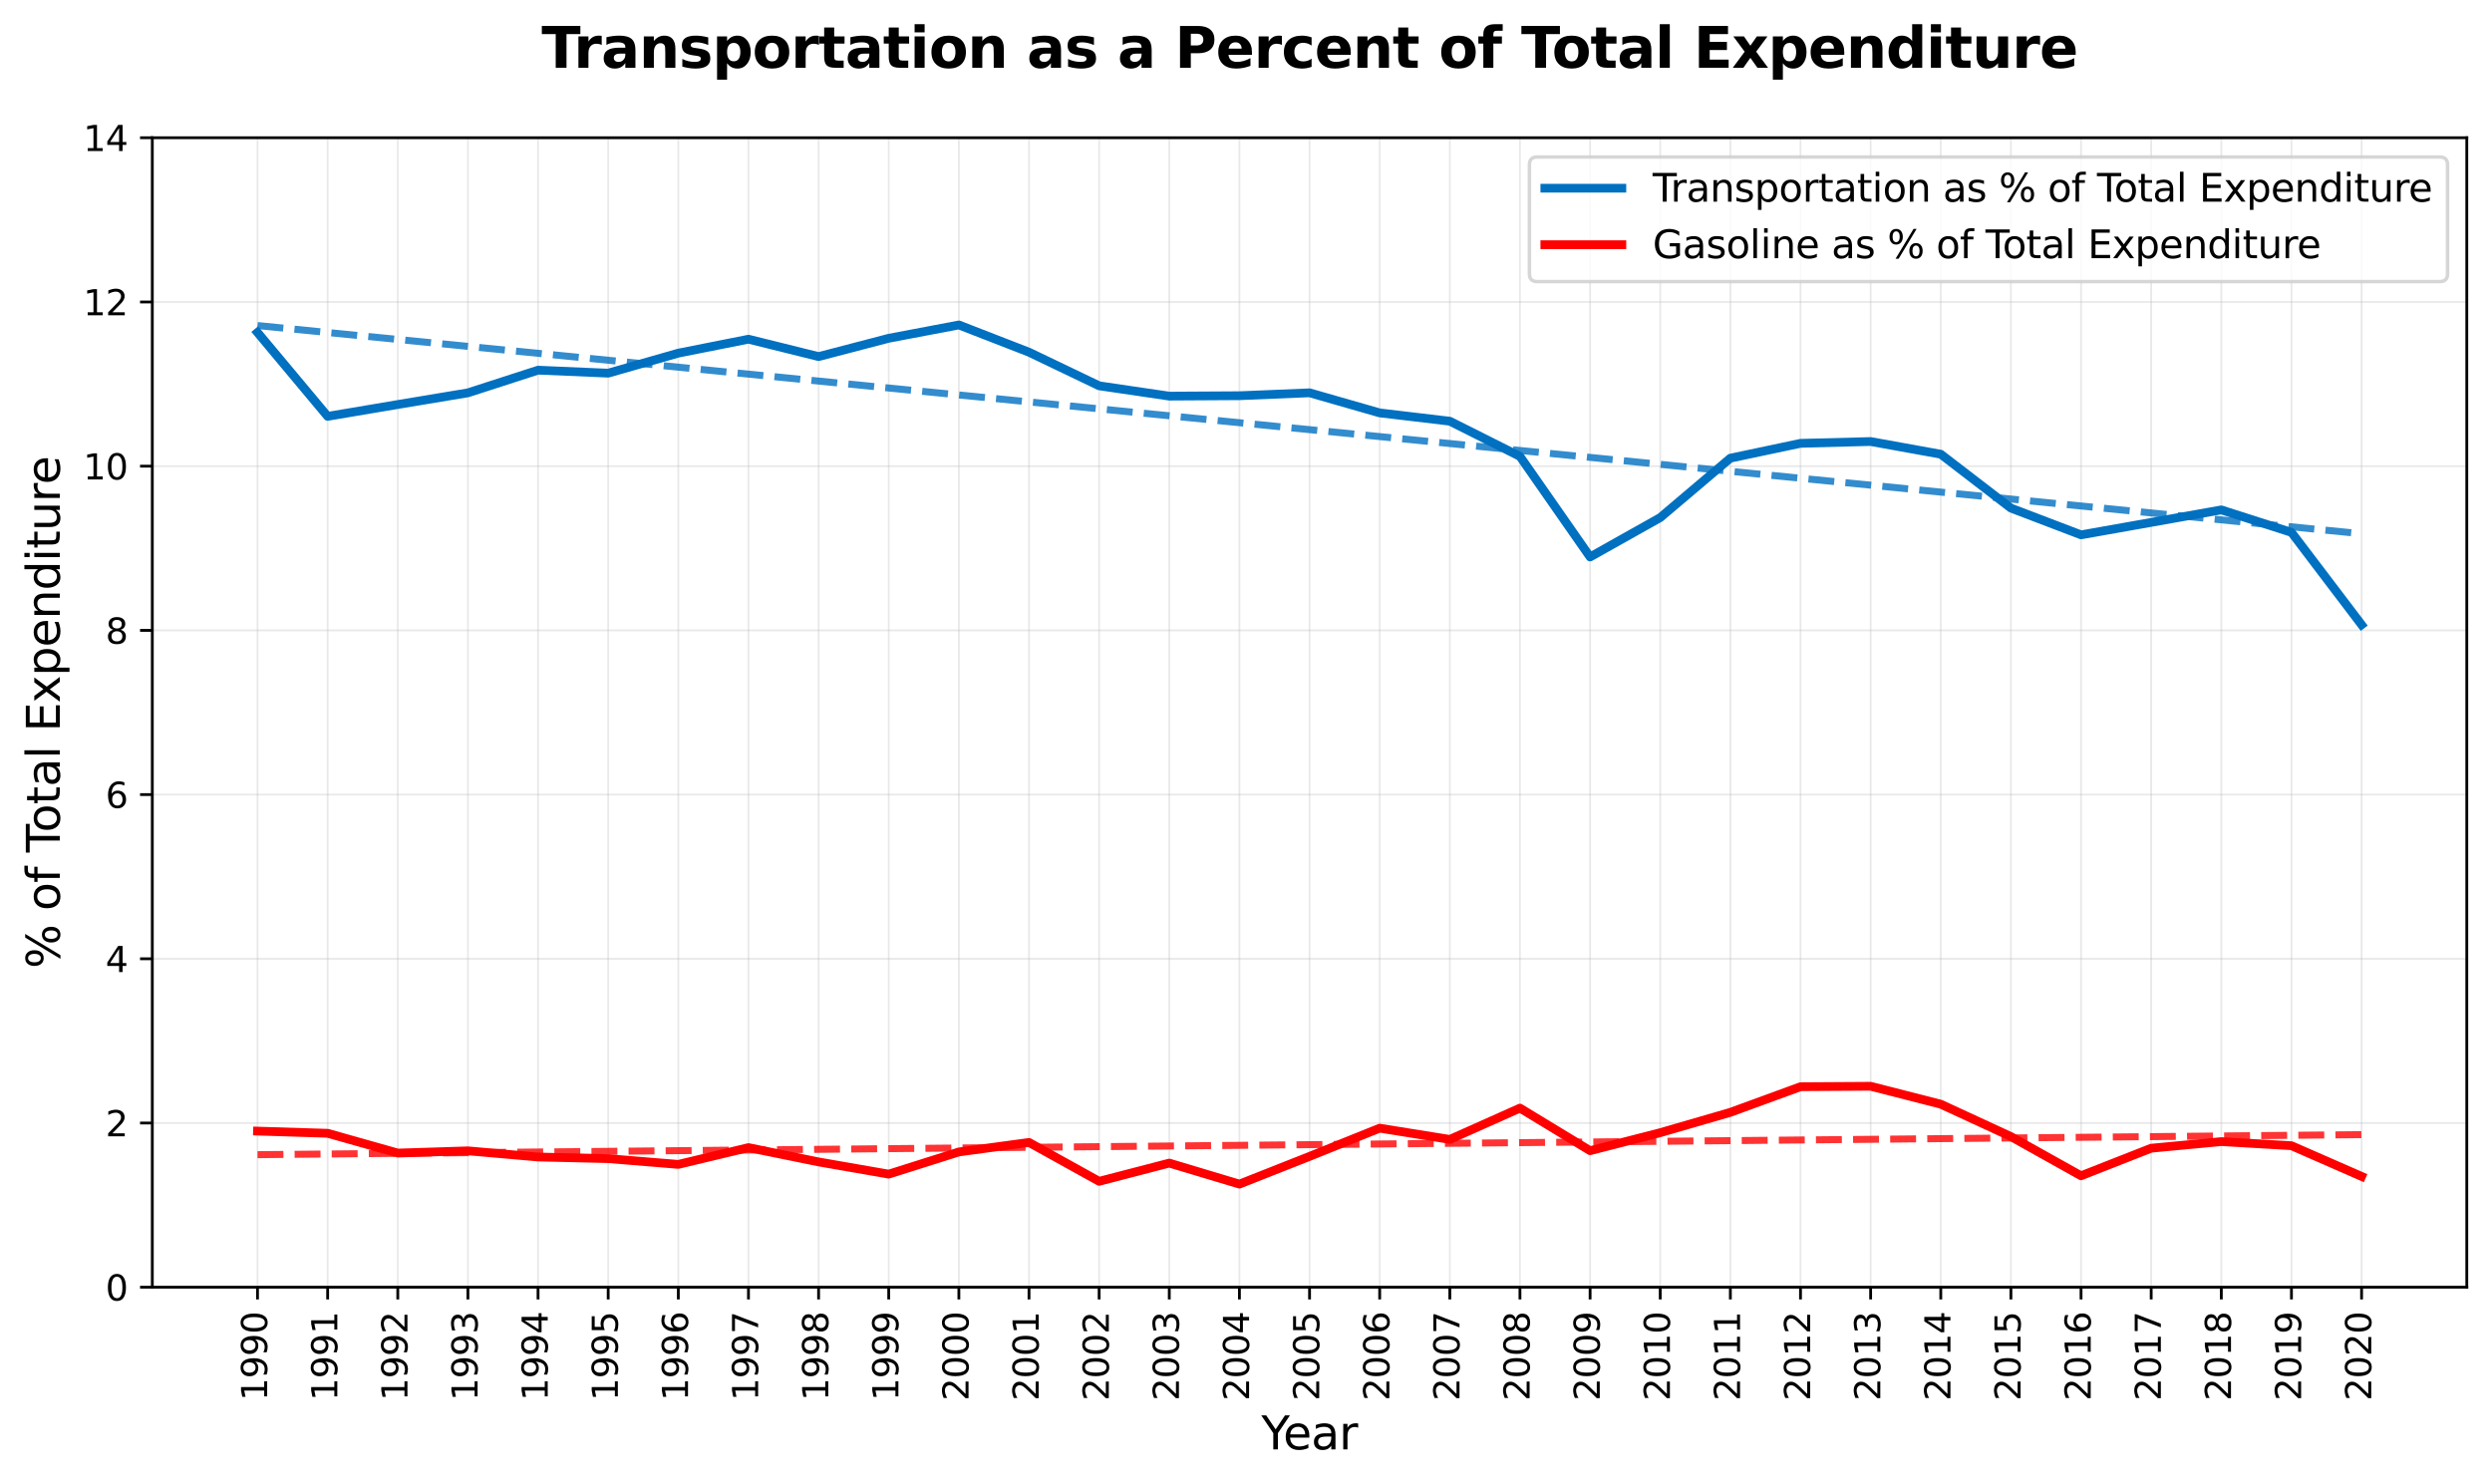 <?xml version="1.0" encoding="utf-8" standalone="no"?>
<!DOCTYPE svg PUBLIC "-//W3C//DTD SVG 1.1//EN"
  "http://www.w3.org/Graphics/SVG/1.1/DTD/svg11.dtd">
<svg xmlns:xlink="http://www.w3.org/1999/xlink" width="711.857pt" height="423.989pt" viewBox="0 0 711.857 423.989" xmlns="http://www.w3.org/2000/svg" version="1.1">
 <defs>
  <style type="text/css">*{stroke-linejoin: round; stroke-linecap: butt}</style>
 </defs>
 <g id="figure_1">
  <g id="patch_1">
   <path d="M 0 423.989 
L 711.857 423.989 
L 711.857 0 
L 0 0 
z
" style="fill: #ffffff"/>
  </g>
  <g id="axes_1">
   <g id="patch_2">
    <path d="M 43.507 367.757 
L 704.657 367.757 
L 704.657 39.358 
L 43.507 39.358 
z
" style="fill: #ffffff"/>
   </g>
   <g id="FillBetweenPolyCollection_1"/>
   <g id="FillBetweenPolyCollection_2"/>
   <g id="matplotlib.axis_1">
    <g id="xtick_1">
     <g id="line2d_1">
      <path d="M 73.559 367.757 
L 73.559 39.358 
" clip-path="url(#p3233020692)" style="fill: none; stroke: #b0b0b0; stroke-opacity: 0.3; stroke-width: 0.5; stroke-linecap: square"/>
     </g>
     <g id="line2d_2">
      <defs>
       <path id="m74b1f14922" d="M 0 0 
L 0 3.5 
" style="stroke: #000000; stroke-width: 0.8"/>
      </defs>
      <g>
       <use xlink:href="#m74b1f14922" x="73.559" y="367.757" style="stroke: #000000; stroke-width: 0.8"/>
      </g>
     </g>
     <g id="text_1">
      <!-- 1990 -->
      <g transform="translate(76.318 400.207) rotate(-90) scale(0.1 -0.1)">
       <defs>
        <path id="DejaVuSans-31" d="M 794 531 
L 1825 531 
L 1825 4091 
L 703 3866 
L 703 4441 
L 1819 4666 
L 2450 4666 
L 2450 531 
L 3481 531 
L 3481 0 
L 794 0 
L 794 531 
z
" transform="scale(0.016)"/>
        <path id="DejaVuSans-39" d="M 703 97 
L 703 672 
Q 941 559 1184 500 
Q 1428 441 1663 441 
Q 2288 441 2617 861 
Q 2947 1281 2994 2138 
Q 2813 1869 2534 1725 
Q 2256 1581 1919 1581 
Q 1219 1581 811 2004 
Q 403 2428 403 3163 
Q 403 3881 828 4315 
Q 1253 4750 1959 4750 
Q 2769 4750 3195 4129 
Q 3622 3509 3622 2328 
Q 3622 1225 3098 567 
Q 2575 -91 1691 -91 
Q 1453 -91 1209 -44 
Q 966 3 703 97 
z
M 1959 2075 
Q 2384 2075 2632 2365 
Q 2881 2656 2881 3163 
Q 2881 3666 2632 3958 
Q 2384 4250 1959 4250 
Q 1534 4250 1286 3958 
Q 1038 3666 1038 3163 
Q 1038 2656 1286 2365 
Q 1534 2075 1959 2075 
z
" transform="scale(0.016)"/>
        <path id="DejaVuSans-30" d="M 2034 4250 
Q 1547 4250 1301 3770 
Q 1056 3291 1056 2328 
Q 1056 1369 1301 889 
Q 1547 409 2034 409 
Q 2525 409 2770 889 
Q 3016 1369 3016 2328 
Q 3016 3291 2770 3770 
Q 2525 4250 2034 4250 
z
M 2034 4750 
Q 2819 4750 3233 4129 
Q 3647 3509 3647 2328 
Q 3647 1150 3233 529 
Q 2819 -91 2034 -91 
Q 1250 -91 836 529 
Q 422 1150 422 2328 
Q 422 3509 836 4129 
Q 1250 4750 2034 4750 
z
" transform="scale(0.016)"/>
       </defs>
       <use xlink:href="#DejaVuSans-31"/>
       <use xlink:href="#DejaVuSans-39" transform="translate(63.623 0)"/>
       <use xlink:href="#DejaVuSans-39" transform="translate(127.246 0)"/>
       <use xlink:href="#DejaVuSans-30" transform="translate(190.869 0)"/>
      </g>
     </g>
    </g>
    <g id="xtick_2">
     <g id="line2d_3">
      <path d="M 93.594 367.757 
L 93.594 39.358 
" clip-path="url(#p3233020692)" style="fill: none; stroke: #b0b0b0; stroke-opacity: 0.3; stroke-width: 0.5; stroke-linecap: square"/>
     </g>
     <g id="line2d_4">
      <g>
       <use xlink:href="#m74b1f14922" x="93.594" y="367.757" style="stroke: #000000; stroke-width: 0.8"/>
      </g>
     </g>
     <g id="text_2">
      <!-- 1991 -->
      <g transform="translate(96.353 400.207) rotate(-90) scale(0.1 -0.1)">
       <use xlink:href="#DejaVuSans-31"/>
       <use xlink:href="#DejaVuSans-39" transform="translate(63.623 0)"/>
       <use xlink:href="#DejaVuSans-39" transform="translate(127.246 0)"/>
       <use xlink:href="#DejaVuSans-31" transform="translate(190.869 0)"/>
      </g>
     </g>
    </g>
    <g id="xtick_3">
     <g id="line2d_5">
      <path d="M 113.629 367.757 
L 113.629 39.358 
" clip-path="url(#p3233020692)" style="fill: none; stroke: #b0b0b0; stroke-opacity: 0.3; stroke-width: 0.5; stroke-linecap: square"/>
     </g>
     <g id="line2d_6">
      <g>
       <use xlink:href="#m74b1f14922" x="113.629" y="367.757" style="stroke: #000000; stroke-width: 0.8"/>
      </g>
     </g>
     <g id="text_3">
      <!-- 1992 -->
      <g transform="translate(116.388 400.207) rotate(-90) scale(0.1 -0.1)">
       <defs>
        <path id="DejaVuSans-32" d="M 1228 531 
L 3431 531 
L 3431 0 
L 469 0 
L 469 531 
Q 828 903 1448 1529 
Q 2069 2156 2228 2338 
Q 2531 2678 2651 2914 
Q 2772 3150 2772 3378 
Q 2772 3750 2511 3984 
Q 2250 4219 1831 4219 
Q 1534 4219 1204 4116 
Q 875 4013 500 3803 
L 500 4441 
Q 881 4594 1212 4672 
Q 1544 4750 1819 4750 
Q 2544 4750 2975 4387 
Q 3406 4025 3406 3419 
Q 3406 3131 3298 2873 
Q 3191 2616 2906 2266 
Q 2828 2175 2409 1742 
Q 1991 1309 1228 531 
z
" transform="scale(0.016)"/>
       </defs>
       <use xlink:href="#DejaVuSans-31"/>
       <use xlink:href="#DejaVuSans-39" transform="translate(63.623 0)"/>
       <use xlink:href="#DejaVuSans-39" transform="translate(127.246 0)"/>
       <use xlink:href="#DejaVuSans-32" transform="translate(190.869 0)"/>
      </g>
     </g>
    </g>
    <g id="xtick_4">
     <g id="line2d_7">
      <path d="M 133.663 367.757 
L 133.663 39.358 
" clip-path="url(#p3233020692)" style="fill: none; stroke: #b0b0b0; stroke-opacity: 0.3; stroke-width: 0.5; stroke-linecap: square"/>
     </g>
     <g id="line2d_8">
      <g>
       <use xlink:href="#m74b1f14922" x="133.663" y="367.757" style="stroke: #000000; stroke-width: 0.8"/>
      </g>
     </g>
     <g id="text_4">
      <!-- 1993 -->
      <g transform="translate(136.423 400.207) rotate(-90) scale(0.1 -0.1)">
       <defs>
        <path id="DejaVuSans-33" d="M 2597 2516 
Q 3050 2419 3304 2112 
Q 3559 1806 3559 1356 
Q 3559 666 3084 287 
Q 2609 -91 1734 -91 
Q 1441 -91 1130 -33 
Q 819 25 488 141 
L 488 750 
Q 750 597 1062 519 
Q 1375 441 1716 441 
Q 2309 441 2620 675 
Q 2931 909 2931 1356 
Q 2931 1769 2642 2001 
Q 2353 2234 1838 2234 
L 1294 2234 
L 1294 2753 
L 1863 2753 
Q 2328 2753 2575 2939 
Q 2822 3125 2822 3475 
Q 2822 3834 2567 4026 
Q 2313 4219 1838 4219 
Q 1578 4219 1281 4162 
Q 984 4106 628 3988 
L 628 4550 
Q 988 4650 1302 4700 
Q 1616 4750 1894 4750 
Q 2613 4750 3031 4423 
Q 3450 4097 3450 3541 
Q 3450 3153 3228 2886 
Q 3006 2619 2597 2516 
z
" transform="scale(0.016)"/>
       </defs>
       <use xlink:href="#DejaVuSans-31"/>
       <use xlink:href="#DejaVuSans-39" transform="translate(63.623 0)"/>
       <use xlink:href="#DejaVuSans-39" transform="translate(127.246 0)"/>
       <use xlink:href="#DejaVuSans-33" transform="translate(190.869 0)"/>
      </g>
     </g>
    </g>
    <g id="xtick_5">
     <g id="line2d_9">
      <path d="M 153.698 367.757 
L 153.698 39.358 
" clip-path="url(#p3233020692)" style="fill: none; stroke: #b0b0b0; stroke-opacity: 0.3; stroke-width: 0.5; stroke-linecap: square"/>
     </g>
     <g id="line2d_10">
      <g>
       <use xlink:href="#m74b1f14922" x="153.698" y="367.757" style="stroke: #000000; stroke-width: 0.8"/>
      </g>
     </g>
     <g id="text_5">
      <!-- 1994 -->
      <g transform="translate(156.458 400.207) rotate(-90) scale(0.1 -0.1)">
       <defs>
        <path id="DejaVuSans-34" d="M 2419 4116 
L 825 1625 
L 2419 1625 
L 2419 4116 
z
M 2253 4666 
L 3047 4666 
L 3047 1625 
L 3713 1625 
L 3713 1100 
L 3047 1100 
L 3047 0 
L 2419 0 
L 2419 1100 
L 313 1100 
L 313 1709 
L 2253 4666 
z
" transform="scale(0.016)"/>
       </defs>
       <use xlink:href="#DejaVuSans-31"/>
       <use xlink:href="#DejaVuSans-39" transform="translate(63.623 0)"/>
       <use xlink:href="#DejaVuSans-39" transform="translate(127.246 0)"/>
       <use xlink:href="#DejaVuSans-34" transform="translate(190.869 0)"/>
      </g>
     </g>
    </g>
    <g id="xtick_6">
     <g id="line2d_11">
      <path d="M 173.733 367.757 
L 173.733 39.358 
" clip-path="url(#p3233020692)" style="fill: none; stroke: #b0b0b0; stroke-opacity: 0.3; stroke-width: 0.5; stroke-linecap: square"/>
     </g>
     <g id="line2d_12">
      <g>
       <use xlink:href="#m74b1f14922" x="173.733" y="367.757" style="stroke: #000000; stroke-width: 0.8"/>
      </g>
     </g>
     <g id="text_6">
      <!-- 1995 -->
      <g transform="translate(176.492 400.207) rotate(-90) scale(0.1 -0.1)">
       <defs>
        <path id="DejaVuSans-35" d="M 691 4666 
L 3169 4666 
L 3169 4134 
L 1269 4134 
L 1269 2991 
Q 1406 3038 1543 3061 
Q 1681 3084 1819 3084 
Q 2600 3084 3056 2656 
Q 3513 2228 3513 1497 
Q 3513 744 3044 326 
Q 2575 -91 1722 -91 
Q 1428 -91 1123 -41 
Q 819 9 494 109 
L 494 744 
Q 775 591 1075 516 
Q 1375 441 1709 441 
Q 2250 441 2565 725 
Q 2881 1009 2881 1497 
Q 2881 1984 2565 2268 
Q 2250 2553 1709 2553 
Q 1456 2553 1204 2497 
Q 953 2441 691 2322 
L 691 4666 
z
" transform="scale(0.016)"/>
       </defs>
       <use xlink:href="#DejaVuSans-31"/>
       <use xlink:href="#DejaVuSans-39" transform="translate(63.623 0)"/>
       <use xlink:href="#DejaVuSans-39" transform="translate(127.246 0)"/>
       <use xlink:href="#DejaVuSans-35" transform="translate(190.869 0)"/>
      </g>
     </g>
    </g>
    <g id="xtick_7">
     <g id="line2d_13">
      <path d="M 193.768 367.757 
L 193.768 39.358 
" clip-path="url(#p3233020692)" style="fill: none; stroke: #b0b0b0; stroke-opacity: 0.3; stroke-width: 0.5; stroke-linecap: square"/>
     </g>
     <g id="line2d_14">
      <g>
       <use xlink:href="#m74b1f14922" x="193.768" y="367.757" style="stroke: #000000; stroke-width: 0.8"/>
      </g>
     </g>
     <g id="text_7">
      <!-- 1996 -->
      <g transform="translate(196.527 400.207) rotate(-90) scale(0.1 -0.1)">
       <defs>
        <path id="DejaVuSans-36" d="M 2113 2584 
Q 1688 2584 1439 2293 
Q 1191 2003 1191 1497 
Q 1191 994 1439 701 
Q 1688 409 2113 409 
Q 2538 409 2786 701 
Q 3034 994 3034 1497 
Q 3034 2003 2786 2293 
Q 2538 2584 2113 2584 
z
M 3366 4563 
L 3366 3988 
Q 3128 4100 2886 4159 
Q 2644 4219 2406 4219 
Q 1781 4219 1451 3797 
Q 1122 3375 1075 2522 
Q 1259 2794 1537 2939 
Q 1816 3084 2150 3084 
Q 2853 3084 3261 2657 
Q 3669 2231 3669 1497 
Q 3669 778 3244 343 
Q 2819 -91 2113 -91 
Q 1303 -91 875 529 
Q 447 1150 447 2328 
Q 447 3434 972 4092 
Q 1497 4750 2381 4750 
Q 2619 4750 2861 4703 
Q 3103 4656 3366 4563 
z
" transform="scale(0.016)"/>
       </defs>
       <use xlink:href="#DejaVuSans-31"/>
       <use xlink:href="#DejaVuSans-39" transform="translate(63.623 0)"/>
       <use xlink:href="#DejaVuSans-39" transform="translate(127.246 0)"/>
       <use xlink:href="#DejaVuSans-36" transform="translate(190.869 0)"/>
      </g>
     </g>
    </g>
    <g id="xtick_8">
     <g id="line2d_15">
      <path d="M 213.803 367.757 
L 213.803 39.358 
" clip-path="url(#p3233020692)" style="fill: none; stroke: #b0b0b0; stroke-opacity: 0.3; stroke-width: 0.5; stroke-linecap: square"/>
     </g>
     <g id="line2d_16">
      <g>
       <use xlink:href="#m74b1f14922" x="213.803" y="367.757" style="stroke: #000000; stroke-width: 0.8"/>
      </g>
     </g>
     <g id="text_8">
      <!-- 1997 -->
      <g transform="translate(216.562 400.207) rotate(-90) scale(0.1 -0.1)">
       <defs>
        <path id="DejaVuSans-37" d="M 525 4666 
L 3525 4666 
L 3525 4397 
L 1831 0 
L 1172 0 
L 2766 4134 
L 525 4134 
L 525 4666 
z
" transform="scale(0.016)"/>
       </defs>
       <use xlink:href="#DejaVuSans-31"/>
       <use xlink:href="#DejaVuSans-39" transform="translate(63.623 0)"/>
       <use xlink:href="#DejaVuSans-39" transform="translate(127.246 0)"/>
       <use xlink:href="#DejaVuSans-37" transform="translate(190.869 0)"/>
      </g>
     </g>
    </g>
    <g id="xtick_9">
     <g id="line2d_17">
      <path d="M 233.838 367.757 
L 233.838 39.358 
" clip-path="url(#p3233020692)" style="fill: none; stroke: #b0b0b0; stroke-opacity: 0.3; stroke-width: 0.5; stroke-linecap: square"/>
     </g>
     <g id="line2d_18">
      <g>
       <use xlink:href="#m74b1f14922" x="233.838" y="367.757" style="stroke: #000000; stroke-width: 0.8"/>
      </g>
     </g>
     <g id="text_9">
      <!-- 1998 -->
      <g transform="translate(236.597 400.207) rotate(-90) scale(0.1 -0.1)">
       <defs>
        <path id="DejaVuSans-38" d="M 2034 2216 
Q 1584 2216 1326 1975 
Q 1069 1734 1069 1313 
Q 1069 891 1326 650 
Q 1584 409 2034 409 
Q 2484 409 2743 651 
Q 3003 894 3003 1313 
Q 3003 1734 2745 1975 
Q 2488 2216 2034 2216 
z
M 1403 2484 
Q 997 2584 770 2862 
Q 544 3141 544 3541 
Q 544 4100 942 4425 
Q 1341 4750 2034 4750 
Q 2731 4750 3128 4425 
Q 3525 4100 3525 3541 
Q 3525 3141 3298 2862 
Q 3072 2584 2669 2484 
Q 3125 2378 3379 2068 
Q 3634 1759 3634 1313 
Q 3634 634 3220 271 
Q 2806 -91 2034 -91 
Q 1263 -91 848 271 
Q 434 634 434 1313 
Q 434 1759 690 2068 
Q 947 2378 1403 2484 
z
M 1172 3481 
Q 1172 3119 1398 2916 
Q 1625 2713 2034 2713 
Q 2441 2713 2670 2916 
Q 2900 3119 2900 3481 
Q 2900 3844 2670 4047 
Q 2441 4250 2034 4250 
Q 1625 4250 1398 4047 
Q 1172 3844 1172 3481 
z
" transform="scale(0.016)"/>
       </defs>
       <use xlink:href="#DejaVuSans-31"/>
       <use xlink:href="#DejaVuSans-39" transform="translate(63.623 0)"/>
       <use xlink:href="#DejaVuSans-39" transform="translate(127.246 0)"/>
       <use xlink:href="#DejaVuSans-38" transform="translate(190.869 0)"/>
      </g>
     </g>
    </g>
    <g id="xtick_10">
     <g id="line2d_19">
      <path d="M 253.872 367.757 
L 253.872 39.358 
" clip-path="url(#p3233020692)" style="fill: none; stroke: #b0b0b0; stroke-opacity: 0.3; stroke-width: 0.5; stroke-linecap: square"/>
     </g>
     <g id="line2d_20">
      <g>
       <use xlink:href="#m74b1f14922" x="253.872" y="367.757" style="stroke: #000000; stroke-width: 0.8"/>
      </g>
     </g>
     <g id="text_10">
      <!-- 1999 -->
      <g transform="translate(256.632 400.207) rotate(-90) scale(0.1 -0.1)">
       <use xlink:href="#DejaVuSans-31"/>
       <use xlink:href="#DejaVuSans-39" transform="translate(63.623 0)"/>
       <use xlink:href="#DejaVuSans-39" transform="translate(127.246 0)"/>
       <use xlink:href="#DejaVuSans-39" transform="translate(190.869 0)"/>
      </g>
     </g>
    </g>
    <g id="xtick_11">
     <g id="line2d_21">
      <path d="M 273.907 367.757 
L 273.907 39.358 
" clip-path="url(#p3233020692)" style="fill: none; stroke: #b0b0b0; stroke-opacity: 0.3; stroke-width: 0.5; stroke-linecap: square"/>
     </g>
     <g id="line2d_22">
      <g>
       <use xlink:href="#m74b1f14922" x="273.907" y="367.757" style="stroke: #000000; stroke-width: 0.8"/>
      </g>
     </g>
     <g id="text_11">
      <!-- 2000 -->
      <g transform="translate(276.667 400.207) rotate(-90) scale(0.1 -0.1)">
       <use xlink:href="#DejaVuSans-32"/>
       <use xlink:href="#DejaVuSans-30" transform="translate(63.623 0)"/>
       <use xlink:href="#DejaVuSans-30" transform="translate(127.246 0)"/>
       <use xlink:href="#DejaVuSans-30" transform="translate(190.869 0)"/>
      </g>
     </g>
    </g>
    <g id="xtick_12">
     <g id="line2d_23">
      <path d="M 293.942 367.757 
L 293.942 39.358 
" clip-path="url(#p3233020692)" style="fill: none; stroke: #b0b0b0; stroke-opacity: 0.3; stroke-width: 0.5; stroke-linecap: square"/>
     </g>
     <g id="line2d_24">
      <g>
       <use xlink:href="#m74b1f14922" x="293.942" y="367.757" style="stroke: #000000; stroke-width: 0.8"/>
      </g>
     </g>
     <g id="text_12">
      <!-- 2001 -->
      <g transform="translate(296.702 400.207) rotate(-90) scale(0.1 -0.1)">
       <use xlink:href="#DejaVuSans-32"/>
       <use xlink:href="#DejaVuSans-30" transform="translate(63.623 0)"/>
       <use xlink:href="#DejaVuSans-30" transform="translate(127.246 0)"/>
       <use xlink:href="#DejaVuSans-31" transform="translate(190.869 0)"/>
      </g>
     </g>
    </g>
    <g id="xtick_13">
     <g id="line2d_25">
      <path d="M 313.977 367.757 
L 313.977 39.358 
" clip-path="url(#p3233020692)" style="fill: none; stroke: #b0b0b0; stroke-opacity: 0.3; stroke-width: 0.5; stroke-linecap: square"/>
     </g>
     <g id="line2d_26">
      <g>
       <use xlink:href="#m74b1f14922" x="313.977" y="367.757" style="stroke: #000000; stroke-width: 0.8"/>
      </g>
     </g>
     <g id="text_13">
      <!-- 2002 -->
      <g transform="translate(316.736 400.207) rotate(-90) scale(0.1 -0.1)">
       <use xlink:href="#DejaVuSans-32"/>
       <use xlink:href="#DejaVuSans-30" transform="translate(63.623 0)"/>
       <use xlink:href="#DejaVuSans-30" transform="translate(127.246 0)"/>
       <use xlink:href="#DejaVuSans-32" transform="translate(190.869 0)"/>
      </g>
     </g>
    </g>
    <g id="xtick_14">
     <g id="line2d_27">
      <path d="M 334.012 367.757 
L 334.012 39.358 
" clip-path="url(#p3233020692)" style="fill: none; stroke: #b0b0b0; stroke-opacity: 0.3; stroke-width: 0.5; stroke-linecap: square"/>
     </g>
     <g id="line2d_28">
      <g>
       <use xlink:href="#m74b1f14922" x="334.012" y="367.757" style="stroke: #000000; stroke-width: 0.8"/>
      </g>
     </g>
     <g id="text_14">
      <!-- 2003 -->
      <g transform="translate(336.771 400.207) rotate(-90) scale(0.1 -0.1)">
       <use xlink:href="#DejaVuSans-32"/>
       <use xlink:href="#DejaVuSans-30" transform="translate(63.623 0)"/>
       <use xlink:href="#DejaVuSans-30" transform="translate(127.246 0)"/>
       <use xlink:href="#DejaVuSans-33" transform="translate(190.869 0)"/>
      </g>
     </g>
    </g>
    <g id="xtick_15">
     <g id="line2d_29">
      <path d="M 354.047 367.757 
L 354.047 39.358 
" clip-path="url(#p3233020692)" style="fill: none; stroke: #b0b0b0; stroke-opacity: 0.3; stroke-width: 0.5; stroke-linecap: square"/>
     </g>
     <g id="line2d_30">
      <g>
       <use xlink:href="#m74b1f14922" x="354.047" y="367.757" style="stroke: #000000; stroke-width: 0.8"/>
      </g>
     </g>
     <g id="text_15">
      <!-- 2004 -->
      <g transform="translate(356.806 400.207) rotate(-90) scale(0.1 -0.1)">
       <use xlink:href="#DejaVuSans-32"/>
       <use xlink:href="#DejaVuSans-30" transform="translate(63.623 0)"/>
       <use xlink:href="#DejaVuSans-30" transform="translate(127.246 0)"/>
       <use xlink:href="#DejaVuSans-34" transform="translate(190.869 0)"/>
      </g>
     </g>
    </g>
    <g id="xtick_16">
     <g id="line2d_31">
      <path d="M 374.082 367.757 
L 374.082 39.358 
" clip-path="url(#p3233020692)" style="fill: none; stroke: #b0b0b0; stroke-opacity: 0.3; stroke-width: 0.5; stroke-linecap: square"/>
     </g>
     <g id="line2d_32">
      <g>
       <use xlink:href="#m74b1f14922" x="374.082" y="367.757" style="stroke: #000000; stroke-width: 0.8"/>
      </g>
     </g>
     <g id="text_16">
      <!-- 2005 -->
      <g transform="translate(376.841 400.207) rotate(-90) scale(0.1 -0.1)">
       <use xlink:href="#DejaVuSans-32"/>
       <use xlink:href="#DejaVuSans-30" transform="translate(63.623 0)"/>
       <use xlink:href="#DejaVuSans-30" transform="translate(127.246 0)"/>
       <use xlink:href="#DejaVuSans-35" transform="translate(190.869 0)"/>
      </g>
     </g>
    </g>
    <g id="xtick_17">
     <g id="line2d_33">
      <path d="M 394.116 367.757 
L 394.116 39.358 
" clip-path="url(#p3233020692)" style="fill: none; stroke: #b0b0b0; stroke-opacity: 0.3; stroke-width: 0.5; stroke-linecap: square"/>
     </g>
     <g id="line2d_34">
      <g>
       <use xlink:href="#m74b1f14922" x="394.116" y="367.757" style="stroke: #000000; stroke-width: 0.8"/>
      </g>
     </g>
     <g id="text_17">
      <!-- 2006 -->
      <g transform="translate(396.876 400.207) rotate(-90) scale(0.1 -0.1)">
       <use xlink:href="#DejaVuSans-32"/>
       <use xlink:href="#DejaVuSans-30" transform="translate(63.623 0)"/>
       <use xlink:href="#DejaVuSans-30" transform="translate(127.246 0)"/>
       <use xlink:href="#DejaVuSans-36" transform="translate(190.869 0)"/>
      </g>
     </g>
    </g>
    <g id="xtick_18">
     <g id="line2d_35">
      <path d="M 414.151 367.757 
L 414.151 39.358 
" clip-path="url(#p3233020692)" style="fill: none; stroke: #b0b0b0; stroke-opacity: 0.3; stroke-width: 0.5; stroke-linecap: square"/>
     </g>
     <g id="line2d_36">
      <g>
       <use xlink:href="#m74b1f14922" x="414.151" y="367.757" style="stroke: #000000; stroke-width: 0.8"/>
      </g>
     </g>
     <g id="text_18">
      <!-- 2007 -->
      <g transform="translate(416.911 400.207) rotate(-90) scale(0.1 -0.1)">
       <use xlink:href="#DejaVuSans-32"/>
       <use xlink:href="#DejaVuSans-30" transform="translate(63.623 0)"/>
       <use xlink:href="#DejaVuSans-30" transform="translate(127.246 0)"/>
       <use xlink:href="#DejaVuSans-37" transform="translate(190.869 0)"/>
      </g>
     </g>
    </g>
    <g id="xtick_19">
     <g id="line2d_37">
      <path d="M 434.186 367.757 
L 434.186 39.358 
" clip-path="url(#p3233020692)" style="fill: none; stroke: #b0b0b0; stroke-opacity: 0.3; stroke-width: 0.5; stroke-linecap: square"/>
     </g>
     <g id="line2d_38">
      <g>
       <use xlink:href="#m74b1f14922" x="434.186" y="367.757" style="stroke: #000000; stroke-width: 0.8"/>
      </g>
     </g>
     <g id="text_19">
      <!-- 2008 -->
      <g transform="translate(436.945 400.207) rotate(-90) scale(0.1 -0.1)">
       <use xlink:href="#DejaVuSans-32"/>
       <use xlink:href="#DejaVuSans-30" transform="translate(63.623 0)"/>
       <use xlink:href="#DejaVuSans-30" transform="translate(127.246 0)"/>
       <use xlink:href="#DejaVuSans-38" transform="translate(190.869 0)"/>
      </g>
     </g>
    </g>
    <g id="xtick_20">
     <g id="line2d_39">
      <path d="M 454.221 367.757 
L 454.221 39.358 
" clip-path="url(#p3233020692)" style="fill: none; stroke: #b0b0b0; stroke-opacity: 0.3; stroke-width: 0.5; stroke-linecap: square"/>
     </g>
     <g id="line2d_40">
      <g>
       <use xlink:href="#m74b1f14922" x="454.221" y="367.757" style="stroke: #000000; stroke-width: 0.8"/>
      </g>
     </g>
     <g id="text_20">
      <!-- 2009 -->
      <g transform="translate(456.98 400.207) rotate(-90) scale(0.1 -0.1)">
       <use xlink:href="#DejaVuSans-32"/>
       <use xlink:href="#DejaVuSans-30" transform="translate(63.623 0)"/>
       <use xlink:href="#DejaVuSans-30" transform="translate(127.246 0)"/>
       <use xlink:href="#DejaVuSans-39" transform="translate(190.869 0)"/>
      </g>
     </g>
    </g>
    <g id="xtick_21">
     <g id="line2d_41">
      <path d="M 474.256 367.757 
L 474.256 39.358 
" clip-path="url(#p3233020692)" style="fill: none; stroke: #b0b0b0; stroke-opacity: 0.3; stroke-width: 0.5; stroke-linecap: square"/>
     </g>
     <g id="line2d_42">
      <g>
       <use xlink:href="#m74b1f14922" x="474.256" y="367.757" style="stroke: #000000; stroke-width: 0.8"/>
      </g>
     </g>
     <g id="text_21">
      <!-- 2010 -->
      <g transform="translate(477.015 400.207) rotate(-90) scale(0.1 -0.1)">
       <use xlink:href="#DejaVuSans-32"/>
       <use xlink:href="#DejaVuSans-30" transform="translate(63.623 0)"/>
       <use xlink:href="#DejaVuSans-31" transform="translate(127.246 0)"/>
       <use xlink:href="#DejaVuSans-30" transform="translate(190.869 0)"/>
      </g>
     </g>
    </g>
    <g id="xtick_22">
     <g id="line2d_43">
      <path d="M 494.291 367.757 
L 494.291 39.358 
" clip-path="url(#p3233020692)" style="fill: none; stroke: #b0b0b0; stroke-opacity: 0.3; stroke-width: 0.5; stroke-linecap: square"/>
     </g>
     <g id="line2d_44">
      <g>
       <use xlink:href="#m74b1f14922" x="494.291" y="367.757" style="stroke: #000000; stroke-width: 0.8"/>
      </g>
     </g>
     <g id="text_22">
      <!-- 2011 -->
      <g transform="translate(497.05 400.207) rotate(-90) scale(0.1 -0.1)">
       <use xlink:href="#DejaVuSans-32"/>
       <use xlink:href="#DejaVuSans-30" transform="translate(63.623 0)"/>
       <use xlink:href="#DejaVuSans-31" transform="translate(127.246 0)"/>
       <use xlink:href="#DejaVuSans-31" transform="translate(190.869 0)"/>
      </g>
     </g>
    </g>
    <g id="xtick_23">
     <g id="line2d_45">
      <path d="M 514.326 367.757 
L 514.326 39.358 
" clip-path="url(#p3233020692)" style="fill: none; stroke: #b0b0b0; stroke-opacity: 0.3; stroke-width: 0.5; stroke-linecap: square"/>
     </g>
     <g id="line2d_46">
      <g>
       <use xlink:href="#m74b1f14922" x="514.326" y="367.757" style="stroke: #000000; stroke-width: 0.8"/>
      </g>
     </g>
     <g id="text_23">
      <!-- 2012 -->
      <g transform="translate(517.085 400.207) rotate(-90) scale(0.1 -0.1)">
       <use xlink:href="#DejaVuSans-32"/>
       <use xlink:href="#DejaVuSans-30" transform="translate(63.623 0)"/>
       <use xlink:href="#DejaVuSans-31" transform="translate(127.246 0)"/>
       <use xlink:href="#DejaVuSans-32" transform="translate(190.869 0)"/>
      </g>
     </g>
    </g>
    <g id="xtick_24">
     <g id="line2d_47">
      <path d="M 534.36 367.757 
L 534.36 39.358 
" clip-path="url(#p3233020692)" style="fill: none; stroke: #b0b0b0; stroke-opacity: 0.3; stroke-width: 0.5; stroke-linecap: square"/>
     </g>
     <g id="line2d_48">
      <g>
       <use xlink:href="#m74b1f14922" x="534.36" y="367.757" style="stroke: #000000; stroke-width: 0.8"/>
      </g>
     </g>
     <g id="text_24">
      <!-- 2013 -->
      <g transform="translate(537.12 400.207) rotate(-90) scale(0.1 -0.1)">
       <use xlink:href="#DejaVuSans-32"/>
       <use xlink:href="#DejaVuSans-30" transform="translate(63.623 0)"/>
       <use xlink:href="#DejaVuSans-31" transform="translate(127.246 0)"/>
       <use xlink:href="#DejaVuSans-33" transform="translate(190.869 0)"/>
      </g>
     </g>
    </g>
    <g id="xtick_25">
     <g id="line2d_49">
      <path d="M 554.395 367.757 
L 554.395 39.358 
" clip-path="url(#p3233020692)" style="fill: none; stroke: #b0b0b0; stroke-opacity: 0.3; stroke-width: 0.5; stroke-linecap: square"/>
     </g>
     <g id="line2d_50">
      <g>
       <use xlink:href="#m74b1f14922" x="554.395" y="367.757" style="stroke: #000000; stroke-width: 0.8"/>
      </g>
     </g>
     <g id="text_25">
      <!-- 2014 -->
      <g transform="translate(557.155 400.207) rotate(-90) scale(0.1 -0.1)">
       <use xlink:href="#DejaVuSans-32"/>
       <use xlink:href="#DejaVuSans-30" transform="translate(63.623 0)"/>
       <use xlink:href="#DejaVuSans-31" transform="translate(127.246 0)"/>
       <use xlink:href="#DejaVuSans-34" transform="translate(190.869 0)"/>
      </g>
     </g>
    </g>
    <g id="xtick_26">
     <g id="line2d_51">
      <path d="M 574.43 367.757 
L 574.43 39.358 
" clip-path="url(#p3233020692)" style="fill: none; stroke: #b0b0b0; stroke-opacity: 0.3; stroke-width: 0.5; stroke-linecap: square"/>
     </g>
     <g id="line2d_52">
      <g>
       <use xlink:href="#m74b1f14922" x="574.43" y="367.757" style="stroke: #000000; stroke-width: 0.8"/>
      </g>
     </g>
     <g id="text_26">
      <!-- 2015 -->
      <g transform="translate(577.189 400.207) rotate(-90) scale(0.1 -0.1)">
       <use xlink:href="#DejaVuSans-32"/>
       <use xlink:href="#DejaVuSans-30" transform="translate(63.623 0)"/>
       <use xlink:href="#DejaVuSans-31" transform="translate(127.246 0)"/>
       <use xlink:href="#DejaVuSans-35" transform="translate(190.869 0)"/>
      </g>
     </g>
    </g>
    <g id="xtick_27">
     <g id="line2d_53">
      <path d="M 594.465 367.757 
L 594.465 39.358 
" clip-path="url(#p3233020692)" style="fill: none; stroke: #b0b0b0; stroke-opacity: 0.3; stroke-width: 0.5; stroke-linecap: square"/>
     </g>
     <g id="line2d_54">
      <g>
       <use xlink:href="#m74b1f14922" x="594.465" y="367.757" style="stroke: #000000; stroke-width: 0.8"/>
      </g>
     </g>
     <g id="text_27">
      <!-- 2016 -->
      <g transform="translate(597.224 400.207) rotate(-90) scale(0.1 -0.1)">
       <use xlink:href="#DejaVuSans-32"/>
       <use xlink:href="#DejaVuSans-30" transform="translate(63.623 0)"/>
       <use xlink:href="#DejaVuSans-31" transform="translate(127.246 0)"/>
       <use xlink:href="#DejaVuSans-36" transform="translate(190.869 0)"/>
      </g>
     </g>
    </g>
    <g id="xtick_28">
     <g id="line2d_55">
      <path d="M 614.5 367.757 
L 614.5 39.358 
" clip-path="url(#p3233020692)" style="fill: none; stroke: #b0b0b0; stroke-opacity: 0.3; stroke-width: 0.5; stroke-linecap: square"/>
     </g>
     <g id="line2d_56">
      <g>
       <use xlink:href="#m74b1f14922" x="614.5" y="367.757" style="stroke: #000000; stroke-width: 0.8"/>
      </g>
     </g>
     <g id="text_28">
      <!-- 2017 -->
      <g transform="translate(617.259 400.207) rotate(-90) scale(0.1 -0.1)">
       <use xlink:href="#DejaVuSans-32"/>
       <use xlink:href="#DejaVuSans-30" transform="translate(63.623 0)"/>
       <use xlink:href="#DejaVuSans-31" transform="translate(127.246 0)"/>
       <use xlink:href="#DejaVuSans-37" transform="translate(190.869 0)"/>
      </g>
     </g>
    </g>
    <g id="xtick_29">
     <g id="line2d_57">
      <path d="M 634.535 367.757 
L 634.535 39.358 
" clip-path="url(#p3233020692)" style="fill: none; stroke: #b0b0b0; stroke-opacity: 0.3; stroke-width: 0.5; stroke-linecap: square"/>
     </g>
     <g id="line2d_58">
      <g>
       <use xlink:href="#m74b1f14922" x="634.535" y="367.757" style="stroke: #000000; stroke-width: 0.8"/>
      </g>
     </g>
     <g id="text_29">
      <!-- 2018 -->
      <g transform="translate(637.294 400.207) rotate(-90) scale(0.1 -0.1)">
       <use xlink:href="#DejaVuSans-32"/>
       <use xlink:href="#DejaVuSans-30" transform="translate(63.623 0)"/>
       <use xlink:href="#DejaVuSans-31" transform="translate(127.246 0)"/>
       <use xlink:href="#DejaVuSans-38" transform="translate(190.869 0)"/>
      </g>
     </g>
    </g>
    <g id="xtick_30">
     <g id="line2d_59">
      <path d="M 654.569 367.757 
L 654.569 39.358 
" clip-path="url(#p3233020692)" style="fill: none; stroke: #b0b0b0; stroke-opacity: 0.3; stroke-width: 0.5; stroke-linecap: square"/>
     </g>
     <g id="line2d_60">
      <g>
       <use xlink:href="#m74b1f14922" x="654.569" y="367.757" style="stroke: #000000; stroke-width: 0.8"/>
      </g>
     </g>
     <g id="text_30">
      <!-- 2019 -->
      <g transform="translate(657.329 400.207) rotate(-90) scale(0.1 -0.1)">
       <use xlink:href="#DejaVuSans-32"/>
       <use xlink:href="#DejaVuSans-30" transform="translate(63.623 0)"/>
       <use xlink:href="#DejaVuSans-31" transform="translate(127.246 0)"/>
       <use xlink:href="#DejaVuSans-39" transform="translate(190.869 0)"/>
      </g>
     </g>
    </g>
    <g id="xtick_31">
     <g id="line2d_61">
      <path d="M 674.604 367.757 
L 674.604 39.358 
" clip-path="url(#p3233020692)" style="fill: none; stroke: #b0b0b0; stroke-opacity: 0.3; stroke-width: 0.5; stroke-linecap: square"/>
     </g>
     <g id="line2d_62">
      <g>
       <use xlink:href="#m74b1f14922" x="674.604" y="367.757" style="stroke: #000000; stroke-width: 0.8"/>
      </g>
     </g>
     <g id="text_31">
      <!-- 2020 -->
      <g transform="translate(677.364 400.207) rotate(-90) scale(0.1 -0.1)">
       <use xlink:href="#DejaVuSans-32"/>
       <use xlink:href="#DejaVuSans-30" transform="translate(63.623 0)"/>
       <use xlink:href="#DejaVuSans-32" transform="translate(127.246 0)"/>
       <use xlink:href="#DejaVuSans-30" transform="translate(190.869 0)"/>
      </g>
     </g>
    </g>
    <g id="text_32">
     <!-- Year -->
     <g transform="translate(360.318 414.085) scale(0.13 -0.13)">
      <defs>
       <path id="DejaVuSans-59" d="M -13 4666 
L 666 4666 
L 1959 2747 
L 3244 4666 
L 3922 4666 
L 2272 2222 
L 2272 0 
L 1638 0 
L 1638 2222 
L -13 4666 
z
" transform="scale(0.016)"/>
       <path id="DejaVuSans-65" d="M 3597 1894 
L 3597 1613 
L 953 1613 
Q 991 1019 1311 708 
Q 1631 397 2203 397 
Q 2534 397 2845 478 
Q 3156 559 3463 722 
L 3463 178 
Q 3153 47 2828 -22 
Q 2503 -91 2169 -91 
Q 1331 -91 842 396 
Q 353 884 353 1716 
Q 353 2575 817 3079 
Q 1281 3584 2069 3584 
Q 2775 3584 3186 3129 
Q 3597 2675 3597 1894 
z
M 3022 2063 
Q 3016 2534 2758 2815 
Q 2500 3097 2075 3097 
Q 1594 3097 1305 2825 
Q 1016 2553 972 2059 
L 3022 2063 
z
" transform="scale(0.016)"/>
       <path id="DejaVuSans-61" d="M 2194 1759 
Q 1497 1759 1228 1600 
Q 959 1441 959 1056 
Q 959 750 1161 570 
Q 1363 391 1709 391 
Q 2188 391 2477 730 
Q 2766 1069 2766 1631 
L 2766 1759 
L 2194 1759 
z
M 3341 1997 
L 3341 0 
L 2766 0 
L 2766 531 
Q 2569 213 2275 61 
Q 1981 -91 1556 -91 
Q 1019 -91 701 211 
Q 384 513 384 1019 
Q 384 1609 779 1909 
Q 1175 2209 1959 2209 
L 2766 2209 
L 2766 2266 
Q 2766 2663 2505 2880 
Q 2244 3097 1772 3097 
Q 1472 3097 1187 3025 
Q 903 2953 641 2809 
L 641 3341 
Q 956 3463 1253 3523 
Q 1550 3584 1831 3584 
Q 2591 3584 2966 3190 
Q 3341 2797 3341 1997 
z
" transform="scale(0.016)"/>
       <path id="DejaVuSans-72" d="M 2631 2963 
Q 2534 3019 2420 3045 
Q 2306 3072 2169 3072 
Q 1681 3072 1420 2755 
Q 1159 2438 1159 1844 
L 1159 0 
L 581 0 
L 581 3500 
L 1159 3500 
L 1159 2956 
Q 1341 3275 1631 3429 
Q 1922 3584 2338 3584 
Q 2397 3584 2469 3576 
Q 2541 3569 2628 3553 
L 2631 2963 
z
" transform="scale(0.016)"/>
      </defs>
      <use xlink:href="#DejaVuSans-59"/>
      <use xlink:href="#DejaVuSans-65" transform="translate(47.834 0)"/>
      <use xlink:href="#DejaVuSans-61" transform="translate(109.357 0)"/>
      <use xlink:href="#DejaVuSans-72" transform="translate(170.637 0)"/>
     </g>
    </g>
   </g>
   <g id="matplotlib.axis_2">
    <g id="ytick_1">
     <g id="line2d_63">
      <path d="M 43.507 367.757 
L 704.657 367.757 
" clip-path="url(#p3233020692)" style="fill: none; stroke: #b0b0b0; stroke-opacity: 0.3; stroke-width: 0.5; stroke-linecap: square"/>
     </g>
     <g id="line2d_64">
      <defs>
       <path id="md2e71c85a7" d="M 0 0 
L -3.5 0 
" style="stroke: #000000; stroke-width: 0.8"/>
      </defs>
      <g>
       <use xlink:href="#md2e71c85a7" x="43.507" y="367.757" style="stroke: #000000; stroke-width: 0.8"/>
      </g>
     </g>
     <g id="text_33">
      <!-- 0 -->
      <g transform="translate(30.144 371.557) scale(0.1 -0.1)">
       <use xlink:href="#DejaVuSans-30"/>
      </g>
     </g>
    </g>
    <g id="ytick_2">
     <g id="line2d_65">
      <path d="M 43.507 320.843 
L 704.657 320.843 
" clip-path="url(#p3233020692)" style="fill: none; stroke: #b0b0b0; stroke-opacity: 0.3; stroke-width: 0.5; stroke-linecap: square"/>
     </g>
     <g id="line2d_66">
      <g>
       <use xlink:href="#md2e71c85a7" x="43.507" y="320.843" style="stroke: #000000; stroke-width: 0.8"/>
      </g>
     </g>
     <g id="text_34">
      <!-- 2 -->
      <g transform="translate(30.144 324.642) scale(0.1 -0.1)">
       <use xlink:href="#DejaVuSans-32"/>
      </g>
     </g>
    </g>
    <g id="ytick_3">
     <g id="line2d_67">
      <path d="M 43.507 273.929 
L 704.657 273.929 
" clip-path="url(#p3233020692)" style="fill: none; stroke: #b0b0b0; stroke-opacity: 0.3; stroke-width: 0.5; stroke-linecap: square"/>
     </g>
     <g id="line2d_68">
      <g>
       <use xlink:href="#md2e71c85a7" x="43.507" y="273.929" style="stroke: #000000; stroke-width: 0.8"/>
      </g>
     </g>
     <g id="text_35">
      <!-- 4 -->
      <g transform="translate(30.144 277.728) scale(0.1 -0.1)">
       <use xlink:href="#DejaVuSans-34"/>
      </g>
     </g>
    </g>
    <g id="ytick_4">
     <g id="line2d_69">
      <path d="M 43.507 227.015 
L 704.657 227.015 
" clip-path="url(#p3233020692)" style="fill: none; stroke: #b0b0b0; stroke-opacity: 0.3; stroke-width: 0.5; stroke-linecap: square"/>
     </g>
     <g id="line2d_70">
      <g>
       <use xlink:href="#md2e71c85a7" x="43.507" y="227.015" style="stroke: #000000; stroke-width: 0.8"/>
      </g>
     </g>
     <g id="text_36">
      <!-- 6 -->
      <g transform="translate(30.144 230.814) scale(0.1 -0.1)">
       <use xlink:href="#DejaVuSans-36"/>
      </g>
     </g>
    </g>
    <g id="ytick_5">
     <g id="line2d_71">
      <path d="M 43.507 180.1 
L 704.657 180.1 
" clip-path="url(#p3233020692)" style="fill: none; stroke: #b0b0b0; stroke-opacity: 0.3; stroke-width: 0.5; stroke-linecap: square"/>
     </g>
     <g id="line2d_72">
      <g>
       <use xlink:href="#md2e71c85a7" x="43.507" y="180.1" style="stroke: #000000; stroke-width: 0.8"/>
      </g>
     </g>
     <g id="text_37">
      <!-- 8 -->
      <g transform="translate(30.144 183.9) scale(0.1 -0.1)">
       <use xlink:href="#DejaVuSans-38"/>
      </g>
     </g>
    </g>
    <g id="ytick_6">
     <g id="line2d_73">
      <path d="M 43.507 133.186 
L 704.657 133.186 
" clip-path="url(#p3233020692)" style="fill: none; stroke: #b0b0b0; stroke-opacity: 0.3; stroke-width: 0.5; stroke-linecap: square"/>
     </g>
     <g id="line2d_74">
      <g>
       <use xlink:href="#md2e71c85a7" x="43.507" y="133.186" style="stroke: #000000; stroke-width: 0.8"/>
      </g>
     </g>
     <g id="text_38">
      <!-- 10 -->
      <g transform="translate(23.782 136.985) scale(0.1 -0.1)">
       <use xlink:href="#DejaVuSans-31"/>
       <use xlink:href="#DejaVuSans-30" transform="translate(63.623 0)"/>
      </g>
     </g>
    </g>
    <g id="ytick_7">
     <g id="line2d_75">
      <path d="M 43.507 86.272 
L 704.657 86.272 
" clip-path="url(#p3233020692)" style="fill: none; stroke: #b0b0b0; stroke-opacity: 0.3; stroke-width: 0.5; stroke-linecap: square"/>
     </g>
     <g id="line2d_76">
      <g>
       <use xlink:href="#md2e71c85a7" x="43.507" y="86.272" style="stroke: #000000; stroke-width: 0.8"/>
      </g>
     </g>
     <g id="text_39">
      <!-- 12 -->
      <g transform="translate(23.782 90.071) scale(0.1 -0.1)">
       <use xlink:href="#DejaVuSans-31"/>
       <use xlink:href="#DejaVuSans-32" transform="translate(63.623 0)"/>
      </g>
     </g>
    </g>
    <g id="ytick_8">
     <g id="line2d_77">
      <path d="M 43.507 39.358 
L 704.657 39.358 
" clip-path="url(#p3233020692)" style="fill: none; stroke: #b0b0b0; stroke-opacity: 0.3; stroke-width: 0.5; stroke-linecap: square"/>
     </g>
     <g id="line2d_78">
      <g>
       <use xlink:href="#md2e71c85a7" x="43.507" y="39.358" style="stroke: #000000; stroke-width: 0.8"/>
      </g>
     </g>
     <g id="text_40">
      <!-- 14 -->
      <g transform="translate(23.782 43.157) scale(0.1 -0.1)">
       <use xlink:href="#DejaVuSans-31"/>
       <use xlink:href="#DejaVuSans-34" transform="translate(63.623 0)"/>
      </g>
     </g>
    </g>
    <g id="text_41">
     <!-- % of Total Expenditure -->
     <g transform="translate(17.078 276.701) rotate(-90) scale(0.13 -0.13)">
      <defs>
       <path id="DejaVuSans-25" d="M 4653 2053 
Q 4381 2053 4226 1822 
Q 4072 1591 4072 1178 
Q 4072 772 4226 539 
Q 4381 306 4653 306 
Q 4919 306 5073 539 
Q 5228 772 5228 1178 
Q 5228 1588 5073 1820 
Q 4919 2053 4653 2053 
z
M 4653 2450 
Q 5147 2450 5437 2106 
Q 5728 1763 5728 1178 
Q 5728 594 5436 251 
Q 5144 -91 4653 -91 
Q 4153 -91 3862 251 
Q 3572 594 3572 1178 
Q 3572 1766 3864 2108 
Q 4156 2450 4653 2450 
z
M 1428 4353 
Q 1159 4353 1004 4120 
Q 850 3888 850 3481 
Q 850 3069 1003 2837 
Q 1156 2606 1428 2606 
Q 1700 2606 1854 2837 
Q 2009 3069 2009 3481 
Q 2009 3884 1853 4118 
Q 1697 4353 1428 4353 
z
M 4250 4750 
L 4750 4750 
L 1831 -91 
L 1331 -91 
L 4250 4750 
z
M 1428 4750 
Q 1922 4750 2215 4408 
Q 2509 4066 2509 3481 
Q 2509 2891 2217 2550 
Q 1925 2209 1428 2209 
Q 931 2209 642 2551 
Q 353 2894 353 3481 
Q 353 4063 643 4406 
Q 934 4750 1428 4750 
z
" transform="scale(0.016)"/>
       <path id="DejaVuSans-20" transform="scale(0.016)"/>
       <path id="DejaVuSans-6f" d="M 1959 3097 
Q 1497 3097 1228 2736 
Q 959 2375 959 1747 
Q 959 1119 1226 758 
Q 1494 397 1959 397 
Q 2419 397 2687 759 
Q 2956 1122 2956 1747 
Q 2956 2369 2687 2733 
Q 2419 3097 1959 3097 
z
M 1959 3584 
Q 2709 3584 3137 3096 
Q 3566 2609 3566 1747 
Q 3566 888 3137 398 
Q 2709 -91 1959 -91 
Q 1206 -91 779 398 
Q 353 888 353 1747 
Q 353 2609 779 3096 
Q 1206 3584 1959 3584 
z
" transform="scale(0.016)"/>
       <path id="DejaVuSans-66" d="M 2375 4863 
L 2375 4384 
L 1825 4384 
Q 1516 4384 1395 4259 
Q 1275 4134 1275 3809 
L 1275 3500 
L 2222 3500 
L 2222 3053 
L 1275 3053 
L 1275 0 
L 697 0 
L 697 3053 
L 147 3053 
L 147 3500 
L 697 3500 
L 697 3744 
Q 697 4328 969 4595 
Q 1241 4863 1831 4863 
L 2375 4863 
z
" transform="scale(0.016)"/>
       <path id="DejaVuSans-54" d="M -19 4666 
L 3928 4666 
L 3928 4134 
L 2272 4134 
L 2272 0 
L 1638 0 
L 1638 4134 
L -19 4134 
L -19 4666 
z
" transform="scale(0.016)"/>
       <path id="DejaVuSans-74" d="M 1172 4494 
L 1172 3500 
L 2356 3500 
L 2356 3053 
L 1172 3053 
L 1172 1153 
Q 1172 725 1289 603 
Q 1406 481 1766 481 
L 2356 481 
L 2356 0 
L 1766 0 
Q 1100 0 847 248 
Q 594 497 594 1153 
L 594 3053 
L 172 3053 
L 172 3500 
L 594 3500 
L 594 4494 
L 1172 4494 
z
" transform="scale(0.016)"/>
       <path id="DejaVuSans-6c" d="M 603 4863 
L 1178 4863 
L 1178 0 
L 603 0 
L 603 4863 
z
" transform="scale(0.016)"/>
       <path id="DejaVuSans-45" d="M 628 4666 
L 3578 4666 
L 3578 4134 
L 1259 4134 
L 1259 2753 
L 3481 2753 
L 3481 2222 
L 1259 2222 
L 1259 531 
L 3634 531 
L 3634 0 
L 628 0 
L 628 4666 
z
" transform="scale(0.016)"/>
       <path id="DejaVuSans-78" d="M 3513 3500 
L 2247 1797 
L 3578 0 
L 2900 0 
L 1881 1375 
L 863 0 
L 184 0 
L 1544 1831 
L 300 3500 
L 978 3500 
L 1906 2253 
L 2834 3500 
L 3513 3500 
z
" transform="scale(0.016)"/>
       <path id="DejaVuSans-70" d="M 1159 525 
L 1159 -1331 
L 581 -1331 
L 581 3500 
L 1159 3500 
L 1159 2969 
Q 1341 3281 1617 3432 
Q 1894 3584 2278 3584 
Q 2916 3584 3314 3078 
Q 3713 2572 3713 1747 
Q 3713 922 3314 415 
Q 2916 -91 2278 -91 
Q 1894 -91 1617 61 
Q 1341 213 1159 525 
z
M 3116 1747 
Q 3116 2381 2855 2742 
Q 2594 3103 2138 3103 
Q 1681 3103 1420 2742 
Q 1159 2381 1159 1747 
Q 1159 1113 1420 752 
Q 1681 391 2138 391 
Q 2594 391 2855 752 
Q 3116 1113 3116 1747 
z
" transform="scale(0.016)"/>
       <path id="DejaVuSans-6e" d="M 3513 2113 
L 3513 0 
L 2938 0 
L 2938 2094 
Q 2938 2591 2744 2837 
Q 2550 3084 2163 3084 
Q 1697 3084 1428 2787 
Q 1159 2491 1159 1978 
L 1159 0 
L 581 0 
L 581 3500 
L 1159 3500 
L 1159 2956 
Q 1366 3272 1645 3428 
Q 1925 3584 2291 3584 
Q 2894 3584 3203 3211 
Q 3513 2838 3513 2113 
z
" transform="scale(0.016)"/>
       <path id="DejaVuSans-64" d="M 2906 2969 
L 2906 4863 
L 3481 4863 
L 3481 0 
L 2906 0 
L 2906 525 
Q 2725 213 2448 61 
Q 2172 -91 1784 -91 
Q 1150 -91 751 415 
Q 353 922 353 1747 
Q 353 2572 751 3078 
Q 1150 3584 1784 3584 
Q 2172 3584 2448 3432 
Q 2725 3281 2906 2969 
z
M 947 1747 
Q 947 1113 1208 752 
Q 1469 391 1925 391 
Q 2381 391 2643 752 
Q 2906 1113 2906 1747 
Q 2906 2381 2643 2742 
Q 2381 3103 1925 3103 
Q 1469 3103 1208 2742 
Q 947 2381 947 1747 
z
" transform="scale(0.016)"/>
       <path id="DejaVuSans-69" d="M 603 3500 
L 1178 3500 
L 1178 0 
L 603 0 
L 603 3500 
z
M 603 4863 
L 1178 4863 
L 1178 4134 
L 603 4134 
L 603 4863 
z
" transform="scale(0.016)"/>
       <path id="DejaVuSans-75" d="M 544 1381 
L 544 3500 
L 1119 3500 
L 1119 1403 
Q 1119 906 1312 657 
Q 1506 409 1894 409 
Q 2359 409 2629 706 
Q 2900 1003 2900 1516 
L 2900 3500 
L 3475 3500 
L 3475 0 
L 2900 0 
L 2900 538 
Q 2691 219 2414 64 
Q 2138 -91 1772 -91 
Q 1169 -91 856 284 
Q 544 659 544 1381 
z
M 1991 3584 
L 1991 3584 
z
" transform="scale(0.016)"/>
      </defs>
      <use xlink:href="#DejaVuSans-25"/>
      <use xlink:href="#DejaVuSans-20" transform="translate(95.02 0)"/>
      <use xlink:href="#DejaVuSans-6f" transform="translate(126.807 0)"/>
      <use xlink:href="#DejaVuSans-66" transform="translate(187.988 0)"/>
      <use xlink:href="#DejaVuSans-20" transform="translate(223.193 0)"/>
      <use xlink:href="#DejaVuSans-54" transform="translate(254.98 0)"/>
      <use xlink:href="#DejaVuSans-6f" transform="translate(299.064 0)"/>
      <use xlink:href="#DejaVuSans-74" transform="translate(360.246 0)"/>
      <use xlink:href="#DejaVuSans-61" transform="translate(399.455 0)"/>
      <use xlink:href="#DejaVuSans-6c" transform="translate(460.734 0)"/>
      <use xlink:href="#DejaVuSans-20" transform="translate(488.518 0)"/>
      <use xlink:href="#DejaVuSans-45" transform="translate(520.305 0)"/>
      <use xlink:href="#DejaVuSans-78" transform="translate(583.488 0)"/>
      <use xlink:href="#DejaVuSans-70" transform="translate(642.668 0)"/>
      <use xlink:href="#DejaVuSans-65" transform="translate(706.145 0)"/>
      <use xlink:href="#DejaVuSans-6e" transform="translate(767.668 0)"/>
      <use xlink:href="#DejaVuSans-64" transform="translate(831.047 0)"/>
      <use xlink:href="#DejaVuSans-69" transform="translate(894.523 0)"/>
      <use xlink:href="#DejaVuSans-74" transform="translate(922.307 0)"/>
      <use xlink:href="#DejaVuSans-75" transform="translate(961.516 0)"/>
      <use xlink:href="#DejaVuSans-72" transform="translate(1024.895 0)"/>
      <use xlink:href="#DejaVuSans-65" transform="translate(1063.758 0)"/>
     </g>
    </g>
   </g>
   <g id="line2d_79">
    <path d="M 73.559 94.985 
L 93.594 118.952 
L 113.629 115.567 
L 133.663 112.232 
L 153.698 105.755 
L 173.733 106.613 
L 193.768 100.891 
L 213.803 96.906 
L 233.838 101.877 
L 253.872 96.645 
L 273.907 92.839 
L 293.942 100.624 
L 313.977 110.224 
L 334.012 113.174 
L 354.047 113.057 
L 374.082 112.224 
L 394.116 117.963 
L 414.151 120.338 
L 434.186 130.392 
L 454.221 159.127 
L 474.256 147.879 
L 494.291 130.897 
L 514.326 126.661 
L 534.36 126.144 
L 554.395 129.768 
L 574.43 145.168 
L 594.465 152.808 
L 614.5 149.25 
L 634.535 145.675 
L 654.569 152.099 
L 674.604 178.491 
" clip-path="url(#p3233020692)" style="fill: none; stroke: #0070c0; stroke-width: 2.5; stroke-linecap: square"/>
   </g>
   <g id="line2d_80">
    <path d="M 73.559 323.158 
L 93.594 323.78 
L 113.629 329.435 
L 133.663 328.795 
L 153.698 330.556 
L 173.733 331.024 
L 193.768 332.671 
L 213.803 327.873 
L 233.838 331.963 
L 253.872 335.455 
L 273.907 329.113 
L 293.942 326.4 
L 313.977 337.506 
L 334.012 332.298 
L 354.047 338.303 
L 374.082 330.385 
L 394.116 322.32 
L 414.151 325.535 
L 434.186 316.593 
L 454.221 328.755 
L 474.256 323.611 
L 494.291 317.8 
L 514.326 310.475 
L 534.36 310.347 
L 554.395 315.473 
L 574.43 324.726 
L 594.465 335.922 
L 614.5 328.045 
L 634.535 326.159 
L 654.569 327.33 
L 674.604 336.104 
" clip-path="url(#p3233020692)" style="fill: none; stroke: #ff0000; stroke-width: 2.5; stroke-linecap: square"/>
   </g>
   <g id="line2d_81">
    <path d="M 73.559 93.008 
L 79.63 93.609 
L 85.701 94.21 
L 91.772 94.811 
L 97.844 95.412 
L 103.915 96.012 
L 109.986 96.613 
L 116.057 97.214 
L 122.128 97.815 
L 128.199 98.416 
L 134.27 99.016 
L 140.342 99.617 
L 146.413 100.218 
L 152.484 100.819 
L 158.555 101.42 
L 164.626 102.021 
L 170.697 102.621 
L 176.769 103.222 
L 182.84 103.823 
L 188.911 104.424 
L 194.982 105.025 
L 201.053 105.626 
L 207.124 106.226 
L 213.196 106.827 
L 219.267 107.428 
L 225.338 108.029 
L 231.409 108.63 
L 237.48 109.231 
L 243.551 109.831 
L 249.623 110.432 
L 255.694 111.033 
L 261.765 111.634 
L 267.836 112.235 
L 273.907 112.836 
L 279.978 113.436 
L 286.05 114.037 
L 292.121 114.638 
L 298.192 115.239 
L 304.263 115.84 
L 310.334 116.44 
L 316.405 117.041 
L 322.477 117.642 
L 328.548 118.243 
L 334.619 118.844 
L 340.69 119.445 
L 346.761 120.045 
L 352.832 120.646 
L 358.904 121.247 
L 364.975 121.848 
L 371.046 122.449 
L 377.117 123.05 
L 383.188 123.65 
L 389.259 124.251 
L 395.331 124.852 
L 401.402 125.453 
L 407.473 126.054 
L 413.544 126.655 
L 419.615 127.255 
L 425.686 127.856 
L 431.758 128.457 
L 437.829 129.058 
L 443.9 129.659 
L 449.971 130.259 
L 456.042 130.86 
L 462.113 131.461 
L 468.185 132.062 
L 474.256 132.663 
L 480.327 133.264 
L 486.398 133.864 
L 492.469 134.465 
L 498.54 135.066 
L 504.612 135.667 
L 510.683 136.268 
L 516.754 136.869 
L 522.825 137.469 
L 528.896 138.07 
L 534.967 138.671 
L 541.039 139.272 
L 547.11 139.873 
L 553.181 140.474 
L 559.252 141.074 
L 565.323 141.675 
L 571.394 142.276 
L 577.466 142.877 
L 583.537 143.478 
L 589.608 144.078 
L 595.679 144.679 
L 601.75 145.28 
L 607.821 145.881 
L 613.893 146.482 
L 619.964 147.083 
L 626.035 147.683 
L 632.106 148.284 
L 638.177 148.885 
L 644.248 149.486 
L 650.32 150.087 
L 656.391 150.688 
L 662.462 151.288 
L 668.533 151.889 
L 674.604 152.49 
" clip-path="url(#p3233020692)" style="fill: none; stroke-dasharray: 7.4,3.2; stroke-dashoffset: 0; stroke: #0070c0; stroke-opacity: 0.8; stroke-width: 2"/>
   </g>
   <g id="line2d_82">
    <path d="M 73.559 329.892 
L 79.63 329.834 
L 85.701 329.776 
L 91.772 329.719 
L 97.844 329.661 
L 103.915 329.603 
L 109.986 329.545 
L 116.057 329.487 
L 122.128 329.429 
L 128.199 329.372 
L 134.27 329.314 
L 140.342 329.256 
L 146.413 329.198 
L 152.484 329.14 
L 158.555 329.082 
L 164.626 329.025 
L 170.697 328.967 
L 176.769 328.909 
L 182.84 328.851 
L 188.911 328.793 
L 194.982 328.735 
L 201.053 328.678 
L 207.124 328.62 
L 213.196 328.562 
L 219.267 328.504 
L 225.338 328.446 
L 231.409 328.388 
L 237.48 328.331 
L 243.551 328.273 
L 249.623 328.215 
L 255.694 328.157 
L 261.765 328.099 
L 267.836 328.041 
L 273.907 327.984 
L 279.978 327.926 
L 286.05 327.868 
L 292.121 327.81 
L 298.192 327.752 
L 304.263 327.694 
L 310.334 327.637 
L 316.405 327.579 
L 322.477 327.521 
L 328.548 327.463 
L 334.619 327.405 
L 340.69 327.347 
L 346.761 327.29 
L 352.832 327.232 
L 358.904 327.174 
L 364.975 327.116 
L 371.046 327.058 
L 377.117 327 
L 383.188 326.943 
L 389.259 326.885 
L 395.331 326.827 
L 401.402 326.769 
L 407.473 326.711 
L 413.544 326.653 
L 419.615 326.596 
L 425.686 326.538 
L 431.758 326.48 
L 437.829 326.422 
L 443.9 326.364 
L 449.971 326.306 
L 456.042 326.249 
L 462.113 326.191 
L 468.185 326.133 
L 474.256 326.075 
L 480.327 326.017 
L 486.398 325.959 
L 492.469 325.902 
L 498.54 325.844 
L 504.612 325.786 
L 510.683 325.728 
L 516.754 325.67 
L 522.825 325.612 
L 528.896 325.555 
L 534.967 325.497 
L 541.039 325.439 
L 547.11 325.381 
L 553.181 325.323 
L 559.252 325.265 
L 565.323 325.208 
L 571.394 325.15 
L 577.466 325.092 
L 583.537 325.034 
L 589.608 324.976 
L 595.679 324.918 
L 601.75 324.861 
L 607.821 324.803 
L 613.893 324.745 
L 619.964 324.687 
L 626.035 324.629 
L 632.106 324.571 
L 638.177 324.514 
L 644.248 324.456 
L 650.32 324.398 
L 656.391 324.34 
L 662.462 324.282 
L 668.533 324.224 
L 674.604 324.167 
" clip-path="url(#p3233020692)" style="fill: none; stroke-dasharray: 7.4,3.2; stroke-dashoffset: 0; stroke: #ff0000; stroke-opacity: 0.8; stroke-width: 2"/>
   </g>
   <g id="patch_3">
    <path d="M 43.507 367.757 
L 43.507 39.358 
" style="fill: none; stroke: #000000; stroke-width: 0.8; stroke-linejoin: miter; stroke-linecap: square"/>
   </g>
   <g id="patch_4">
    <path d="M 704.657 367.757 
L 704.657 39.358 
" style="fill: none; stroke: #000000; stroke-width: 0.8; stroke-linejoin: miter; stroke-linecap: square"/>
   </g>
   <g id="patch_5">
    <path d="M 43.507 367.757 
L 704.657 367.757 
" style="fill: none; stroke: #000000; stroke-width: 0.8; stroke-linejoin: miter; stroke-linecap: square"/>
   </g>
   <g id="patch_6">
    <path d="M 43.507 39.358 
L 704.657 39.358 
" style="fill: none; stroke: #000000; stroke-width: 0.8; stroke-linejoin: miter; stroke-linecap: square"/>
   </g>
   <g id="text_42">
    <!-- Transportation as a Percent of Total Expenditure -->
    <g transform="translate(154.699 19.358) scale(0.16 -0.16)">
     <defs>
      <path id="DejaVuSans-Bold-54" d="M 31 4666 
L 4331 4666 
L 4331 3756 
L 2784 3756 
L 2784 0 
L 1581 0 
L 1581 3756 
L 31 3756 
L 31 4666 
z
" transform="scale(0.016)"/>
      <path id="DejaVuSans-Bold-72" d="M 3138 2547 
Q 2991 2616 2845 2648 
Q 2700 2681 2553 2681 
Q 2122 2681 1889 2404 
Q 1656 2128 1656 1613 
L 1656 0 
L 538 0 
L 538 3500 
L 1656 3500 
L 1656 2925 
Q 1872 3269 2151 3426 
Q 2431 3584 2822 3584 
Q 2878 3584 2943 3579 
Q 3009 3575 3134 3559 
L 3138 2547 
z
" transform="scale(0.016)"/>
      <path id="DejaVuSans-Bold-61" d="M 2106 1575 
Q 1756 1575 1579 1456 
Q 1403 1338 1403 1106 
Q 1403 894 1545 773 
Q 1688 653 1941 653 
Q 2256 653 2472 879 
Q 2688 1106 2688 1447 
L 2688 1575 
L 2106 1575 
z
M 3816 1997 
L 3816 0 
L 2688 0 
L 2688 519 
Q 2463 200 2181 54 
Q 1900 -91 1497 -91 
Q 953 -91 614 226 
Q 275 544 275 1050 
Q 275 1666 698 1953 
Q 1122 2241 2028 2241 
L 2688 2241 
L 2688 2328 
Q 2688 2594 2478 2717 
Q 2269 2841 1825 2841 
Q 1466 2841 1156 2769 
Q 847 2697 581 2553 
L 581 3406 
Q 941 3494 1303 3539 
Q 1666 3584 2028 3584 
Q 2975 3584 3395 3211 
Q 3816 2838 3816 1997 
z
" transform="scale(0.016)"/>
      <path id="DejaVuSans-Bold-6e" d="M 4056 2131 
L 4056 0 
L 2931 0 
L 2931 347 
L 2931 1631 
Q 2931 2084 2911 2256 
Q 2891 2428 2841 2509 
Q 2775 2619 2662 2680 
Q 2550 2741 2406 2741 
Q 2056 2741 1856 2470 
Q 1656 2200 1656 1722 
L 1656 0 
L 538 0 
L 538 3500 
L 1656 3500 
L 1656 2988 
Q 1909 3294 2193 3439 
Q 2478 3584 2822 3584 
Q 3428 3584 3742 3212 
Q 4056 2841 4056 2131 
z
" transform="scale(0.016)"/>
      <path id="DejaVuSans-Bold-73" d="M 3272 3391 
L 3272 2541 
Q 2913 2691 2578 2766 
Q 2244 2841 1947 2841 
Q 1628 2841 1473 2761 
Q 1319 2681 1319 2516 
Q 1319 2381 1436 2309 
Q 1553 2238 1856 2203 
L 2053 2175 
Q 2913 2066 3209 1816 
Q 3506 1566 3506 1031 
Q 3506 472 3093 190 
Q 2681 -91 1863 -91 
Q 1516 -91 1145 -36 
Q 775 19 384 128 
L 384 978 
Q 719 816 1070 734 
Q 1422 653 1784 653 
Q 2113 653 2278 743 
Q 2444 834 2444 1013 
Q 2444 1163 2330 1236 
Q 2216 1309 1875 1350 
L 1678 1375 
Q 931 1469 631 1722 
Q 331 1975 331 2491 
Q 331 3047 712 3315 
Q 1094 3584 1881 3584 
Q 2191 3584 2531 3537 
Q 2872 3491 3272 3391 
z
" transform="scale(0.016)"/>
      <path id="DejaVuSans-Bold-70" d="M 1656 506 
L 1656 -1331 
L 538 -1331 
L 538 3500 
L 1656 3500 
L 1656 2988 
Q 1888 3294 2169 3439 
Q 2450 3584 2816 3584 
Q 3463 3584 3878 3070 
Q 4294 2556 4294 1747 
Q 4294 938 3878 423 
Q 3463 -91 2816 -91 
Q 2450 -91 2169 54 
Q 1888 200 1656 506 
z
M 2400 2772 
Q 2041 2772 1848 2508 
Q 1656 2244 1656 1747 
Q 1656 1250 1848 986 
Q 2041 722 2400 722 
Q 2759 722 2948 984 
Q 3138 1247 3138 1747 
Q 3138 2247 2948 2509 
Q 2759 2772 2400 2772 
z
" transform="scale(0.016)"/>
      <path id="DejaVuSans-Bold-6f" d="M 2203 2784 
Q 1831 2784 1636 2517 
Q 1441 2250 1441 1747 
Q 1441 1244 1636 976 
Q 1831 709 2203 709 
Q 2569 709 2762 976 
Q 2956 1244 2956 1747 
Q 2956 2250 2762 2517 
Q 2569 2784 2203 2784 
z
M 2203 3584 
Q 3106 3584 3614 3096 
Q 4122 2609 4122 1747 
Q 4122 884 3614 396 
Q 3106 -91 2203 -91 
Q 1297 -91 786 396 
Q 275 884 275 1747 
Q 275 2609 786 3096 
Q 1297 3584 2203 3584 
z
" transform="scale(0.016)"/>
      <path id="DejaVuSans-Bold-74" d="M 1759 4494 
L 1759 3500 
L 2913 3500 
L 2913 2700 
L 1759 2700 
L 1759 1216 
Q 1759 972 1856 886 
Q 1953 800 2241 800 
L 2816 800 
L 2816 0 
L 1856 0 
Q 1194 0 917 276 
Q 641 553 641 1216 
L 641 2700 
L 84 2700 
L 84 3500 
L 641 3500 
L 641 4494 
L 1759 4494 
z
" transform="scale(0.016)"/>
      <path id="DejaVuSans-Bold-69" d="M 538 3500 
L 1656 3500 
L 1656 0 
L 538 0 
L 538 3500 
z
M 538 4863 
L 1656 4863 
L 1656 3950 
L 538 3950 
L 538 4863 
z
" transform="scale(0.016)"/>
      <path id="DejaVuSans-Bold-20" transform="scale(0.016)"/>
      <path id="DejaVuSans-Bold-50" d="M 588 4666 
L 2584 4666 
Q 3475 4666 3951 4270 
Q 4428 3875 4428 3144 
Q 4428 2409 3951 2014 
Q 3475 1619 2584 1619 
L 1791 1619 
L 1791 0 
L 588 0 
L 588 4666 
z
M 1791 3794 
L 1791 2491 
L 2456 2491 
Q 2806 2491 2997 2661 
Q 3188 2831 3188 3144 
Q 3188 3456 2997 3625 
Q 2806 3794 2456 3794 
L 1791 3794 
z
" transform="scale(0.016)"/>
      <path id="DejaVuSans-Bold-65" d="M 4031 1759 
L 4031 1441 
L 1416 1441 
Q 1456 1047 1700 850 
Q 1944 653 2381 653 
Q 2734 653 3104 758 
Q 3475 863 3866 1075 
L 3866 213 
Q 3469 63 3072 -14 
Q 2675 -91 2278 -91 
Q 1328 -91 801 392 
Q 275 875 275 1747 
Q 275 2603 792 3093 
Q 1309 3584 2216 3584 
Q 3041 3584 3536 3087 
Q 4031 2591 4031 1759 
z
M 2881 2131 
Q 2881 2450 2695 2645 
Q 2509 2841 2209 2841 
Q 1884 2841 1681 2658 
Q 1478 2475 1428 2131 
L 2881 2131 
z
" transform="scale(0.016)"/>
      <path id="DejaVuSans-Bold-63" d="M 3366 3391 
L 3366 2478 
Q 3138 2634 2908 2709 
Q 2678 2784 2431 2784 
Q 1963 2784 1702 2511 
Q 1441 2238 1441 1747 
Q 1441 1256 1702 982 
Q 1963 709 2431 709 
Q 2694 709 2930 787 
Q 3166 866 3366 1019 
L 3366 103 
Q 3103 6 2833 -42 
Q 2563 -91 2291 -91 
Q 1344 -91 809 395 
Q 275 881 275 1747 
Q 275 2613 809 3098 
Q 1344 3584 2291 3584 
Q 2566 3584 2833 3536 
Q 3100 3488 3366 3391 
z
" transform="scale(0.016)"/>
      <path id="DejaVuSans-Bold-66" d="M 2841 4863 
L 2841 4128 
L 2222 4128 
Q 1984 4128 1890 4042 
Q 1797 3956 1797 3744 
L 1797 3500 
L 2753 3500 
L 2753 2700 
L 1797 2700 
L 1797 0 
L 678 0 
L 678 2700 
L 122 2700 
L 122 3500 
L 678 3500 
L 678 3744 
Q 678 4316 997 4589 
Q 1316 4863 1984 4863 
L 2841 4863 
z
" transform="scale(0.016)"/>
      <path id="DejaVuSans-Bold-6c" d="M 538 4863 
L 1656 4863 
L 1656 0 
L 538 0 
L 538 4863 
z
" transform="scale(0.016)"/>
      <path id="DejaVuSans-Bold-45" d="M 588 4666 
L 3834 4666 
L 3834 3756 
L 1791 3756 
L 1791 2888 
L 3713 2888 
L 3713 1978 
L 1791 1978 
L 1791 909 
L 3903 909 
L 3903 0 
L 588 0 
L 588 4666 
z
" transform="scale(0.016)"/>
      <path id="DejaVuSans-Bold-78" d="M 1422 1791 
L 159 3500 
L 1344 3500 
L 2059 2463 
L 2784 3500 
L 3969 3500 
L 2706 1797 
L 4031 0 
L 2847 0 
L 2059 1106 
L 1281 0 
L 97 0 
L 1422 1791 
z
" transform="scale(0.016)"/>
      <path id="DejaVuSans-Bold-64" d="M 2919 2988 
L 2919 4863 
L 4044 4863 
L 4044 0 
L 2919 0 
L 2919 506 
Q 2688 197 2409 53 
Q 2131 -91 1766 -91 
Q 1119 -91 703 423 
Q 288 938 288 1747 
Q 288 2556 703 3070 
Q 1119 3584 1766 3584 
Q 2128 3584 2408 3439 
Q 2688 3294 2919 2988 
z
M 2181 722 
Q 2541 722 2730 984 
Q 2919 1247 2919 1747 
Q 2919 2247 2730 2509 
Q 2541 2772 2181 2772 
Q 1825 2772 1636 2509 
Q 1447 2247 1447 1747 
Q 1447 1247 1636 984 
Q 1825 722 2181 722 
z
" transform="scale(0.016)"/>
      <path id="DejaVuSans-Bold-75" d="M 500 1363 
L 500 3500 
L 1625 3500 
L 1625 3150 
Q 1625 2866 1622 2436 
Q 1619 2006 1619 1863 
Q 1619 1441 1641 1255 
Q 1663 1069 1716 984 
Q 1784 875 1895 815 
Q 2006 756 2150 756 
Q 2500 756 2700 1025 
Q 2900 1294 2900 1772 
L 2900 3500 
L 4019 3500 
L 4019 0 
L 2900 0 
L 2900 506 
Q 2647 200 2364 54 
Q 2081 -91 1741 -91 
Q 1134 -91 817 281 
Q 500 653 500 1363 
z
" transform="scale(0.016)"/>
     </defs>
     <use xlink:href="#DejaVuSans-Bold-54"/>
     <use xlink:href="#DejaVuSans-Bold-72" transform="translate(57.213 0)"/>
     <use xlink:href="#DejaVuSans-Bold-61" transform="translate(106.529 0)"/>
     <use xlink:href="#DejaVuSans-Bold-6e" transform="translate(174.01 0)"/>
     <use xlink:href="#DejaVuSans-Bold-73" transform="translate(245.201 0)"/>
     <use xlink:href="#DejaVuSans-Bold-70" transform="translate(304.723 0)"/>
     <use xlink:href="#DejaVuSans-Bold-6f" transform="translate(376.305 0)"/>
     <use xlink:href="#DejaVuSans-Bold-72" transform="translate(445.006 0)"/>
     <use xlink:href="#DejaVuSans-Bold-74" transform="translate(494.322 0)"/>
     <use xlink:href="#DejaVuSans-Bold-61" transform="translate(542.125 0)"/>
     <use xlink:href="#DejaVuSans-Bold-74" transform="translate(609.605 0)"/>
     <use xlink:href="#DejaVuSans-Bold-69" transform="translate(657.408 0)"/>
     <use xlink:href="#DejaVuSans-Bold-6f" transform="translate(691.686 0)"/>
     <use xlink:href="#DejaVuSans-Bold-6e" transform="translate(760.387 0)"/>
     <use xlink:href="#DejaVuSans-Bold-20" transform="translate(831.578 0)"/>
     <use xlink:href="#DejaVuSans-Bold-61" transform="translate(866.393 0)"/>
     <use xlink:href="#DejaVuSans-Bold-73" transform="translate(933.873 0)"/>
     <use xlink:href="#DejaVuSans-Bold-20" transform="translate(993.395 0)"/>
     <use xlink:href="#DejaVuSans-Bold-61" transform="translate(1028.209 0)"/>
     <use xlink:href="#DejaVuSans-Bold-20" transform="translate(1095.689 0)"/>
     <use xlink:href="#DejaVuSans-Bold-50" transform="translate(1130.504 0)"/>
     <use xlink:href="#DejaVuSans-Bold-65" transform="translate(1203.795 0)"/>
     <use xlink:href="#DejaVuSans-Bold-72" transform="translate(1271.617 0)"/>
     <use xlink:href="#DejaVuSans-Bold-63" transform="translate(1320.934 0)"/>
     <use xlink:href="#DejaVuSans-Bold-65" transform="translate(1380.211 0)"/>
     <use xlink:href="#DejaVuSans-Bold-6e" transform="translate(1448.033 0)"/>
     <use xlink:href="#DejaVuSans-Bold-74" transform="translate(1519.225 0)"/>
     <use xlink:href="#DejaVuSans-Bold-20" transform="translate(1567.027 0)"/>
     <use xlink:href="#DejaVuSans-Bold-6f" transform="translate(1601.842 0)"/>
     <use xlink:href="#DejaVuSans-Bold-66" transform="translate(1670.543 0)"/>
     <use xlink:href="#DejaVuSans-Bold-20" transform="translate(1714.049 0)"/>
     <use xlink:href="#DejaVuSans-Bold-54" transform="translate(1748.863 0)"/>
     <use xlink:href="#DejaVuSans-Bold-6f" transform="translate(1803.826 0)"/>
     <use xlink:href="#DejaVuSans-Bold-74" transform="translate(1872.527 0)"/>
     <use xlink:href="#DejaVuSans-Bold-61" transform="translate(1920.33 0)"/>
     <use xlink:href="#DejaVuSans-Bold-6c" transform="translate(1987.811 0)"/>
     <use xlink:href="#DejaVuSans-Bold-20" transform="translate(2022.088 0)"/>
     <use xlink:href="#DejaVuSans-Bold-45" transform="translate(2056.902 0)"/>
     <use xlink:href="#DejaVuSans-Bold-78" transform="translate(2125.213 0)"/>
     <use xlink:href="#DejaVuSans-Bold-70" transform="translate(2189.715 0)"/>
     <use xlink:href="#DejaVuSans-Bold-65" transform="translate(2261.297 0)"/>
     <use xlink:href="#DejaVuSans-Bold-6e" transform="translate(2329.119 0)"/>
     <use xlink:href="#DejaVuSans-Bold-64" transform="translate(2400.311 0)"/>
     <use xlink:href="#DejaVuSans-Bold-69" transform="translate(2471.893 0)"/>
     <use xlink:href="#DejaVuSans-Bold-74" transform="translate(2506.17 0)"/>
     <use xlink:href="#DejaVuSans-Bold-75" transform="translate(2553.973 0)"/>
     <use xlink:href="#DejaVuSans-Bold-72" transform="translate(2625.164 0)"/>
     <use xlink:href="#DejaVuSans-Bold-65" transform="translate(2674.48 0)"/>
    </g>
   </g>
   <g id="legend_1">
    <g id="patch_7">
     <path d="M 439.092 80.449 
L 696.957 80.449 
Q 699.157 80.449 699.157 78.249 
L 699.157 47.057 
Q 699.157 44.858 696.957 44.858 
L 439.092 44.858 
Q 436.892 44.858 436.892 47.057 
L 436.892 78.249 
Q 436.892 80.449 439.092 80.449 
z
" style="fill: #ffffff; opacity: 0.8; stroke: #cccccc; stroke-linejoin: miter"/>
    </g>
    <g id="line2d_83">
     <path d="M 441.293 53.766 
L 452.293 53.766 
L 463.293 53.766 
" style="fill: none; stroke: #0070c0; stroke-width: 2.5; stroke-linecap: square"/>
    </g>
    <g id="text_43">
     <!-- Transportation as % of Total Expenditure -->
     <g transform="translate(472.092 57.616) scale(0.11 -0.11)">
      <defs>
       <path id="DejaVuSans-73" d="M 2834 3397 
L 2834 2853 
Q 2591 2978 2328 3040 
Q 2066 3103 1784 3103 
Q 1356 3103 1142 2972 
Q 928 2841 928 2578 
Q 928 2378 1081 2264 
Q 1234 2150 1697 2047 
L 1894 2003 
Q 2506 1872 2764 1633 
Q 3022 1394 3022 966 
Q 3022 478 2636 193 
Q 2250 -91 1575 -91 
Q 1294 -91 989 -36 
Q 684 19 347 128 
L 347 722 
Q 666 556 975 473 
Q 1284 391 1588 391 
Q 1994 391 2212 530 
Q 2431 669 2431 922 
Q 2431 1156 2273 1281 
Q 2116 1406 1581 1522 
L 1381 1569 
Q 847 1681 609 1914 
Q 372 2147 372 2553 
Q 372 3047 722 3315 
Q 1072 3584 1716 3584 
Q 2034 3584 2315 3537 
Q 2597 3491 2834 3397 
z
" transform="scale(0.016)"/>
      </defs>
      <use xlink:href="#DejaVuSans-54"/>
      <use xlink:href="#DejaVuSans-72" transform="translate(46.334 0)"/>
      <use xlink:href="#DejaVuSans-61" transform="translate(87.447 0)"/>
      <use xlink:href="#DejaVuSans-6e" transform="translate(148.727 0)"/>
      <use xlink:href="#DejaVuSans-73" transform="translate(212.105 0)"/>
      <use xlink:href="#DejaVuSans-70" transform="translate(264.205 0)"/>
      <use xlink:href="#DejaVuSans-6f" transform="translate(327.682 0)"/>
      <use xlink:href="#DejaVuSans-72" transform="translate(388.863 0)"/>
      <use xlink:href="#DejaVuSans-74" transform="translate(429.977 0)"/>
      <use xlink:href="#DejaVuSans-61" transform="translate(469.186 0)"/>
      <use xlink:href="#DejaVuSans-74" transform="translate(530.465 0)"/>
      <use xlink:href="#DejaVuSans-69" transform="translate(569.674 0)"/>
      <use xlink:href="#DejaVuSans-6f" transform="translate(597.457 0)"/>
      <use xlink:href="#DejaVuSans-6e" transform="translate(658.639 0)"/>
      <use xlink:href="#DejaVuSans-20" transform="translate(722.018 0)"/>
      <use xlink:href="#DejaVuSans-61" transform="translate(753.805 0)"/>
      <use xlink:href="#DejaVuSans-73" transform="translate(815.084 0)"/>
      <use xlink:href="#DejaVuSans-20" transform="translate(867.184 0)"/>
      <use xlink:href="#DejaVuSans-25" transform="translate(898.971 0)"/>
      <use xlink:href="#DejaVuSans-20" transform="translate(993.99 0)"/>
      <use xlink:href="#DejaVuSans-6f" transform="translate(1025.777 0)"/>
      <use xlink:href="#DejaVuSans-66" transform="translate(1086.959 0)"/>
      <use xlink:href="#DejaVuSans-20" transform="translate(1122.164 0)"/>
      <use xlink:href="#DejaVuSans-54" transform="translate(1153.951 0)"/>
      <use xlink:href="#DejaVuSans-6f" transform="translate(1198.035 0)"/>
      <use xlink:href="#DejaVuSans-74" transform="translate(1259.217 0)"/>
      <use xlink:href="#DejaVuSans-61" transform="translate(1298.426 0)"/>
      <use xlink:href="#DejaVuSans-6c" transform="translate(1359.705 0)"/>
      <use xlink:href="#DejaVuSans-20" transform="translate(1387.488 0)"/>
      <use xlink:href="#DejaVuSans-45" transform="translate(1419.275 0)"/>
      <use xlink:href="#DejaVuSans-78" transform="translate(1482.459 0)"/>
      <use xlink:href="#DejaVuSans-70" transform="translate(1541.639 0)"/>
      <use xlink:href="#DejaVuSans-65" transform="translate(1605.115 0)"/>
      <use xlink:href="#DejaVuSans-6e" transform="translate(1666.639 0)"/>
      <use xlink:href="#DejaVuSans-64" transform="translate(1730.018 0)"/>
      <use xlink:href="#DejaVuSans-69" transform="translate(1793.494 0)"/>
      <use xlink:href="#DejaVuSans-74" transform="translate(1821.277 0)"/>
      <use xlink:href="#DejaVuSans-75" transform="translate(1860.486 0)"/>
      <use xlink:href="#DejaVuSans-72" transform="translate(1923.865 0)"/>
      <use xlink:href="#DejaVuSans-65" transform="translate(1962.729 0)"/>
     </g>
    </g>
    <g id="line2d_84">
     <path d="M 441.293 69.912 
L 452.293 69.912 
L 463.293 69.912 
" style="fill: none; stroke: #ff0000; stroke-width: 2.5; stroke-linecap: square"/>
    </g>
    <g id="text_44">
     <!-- Gasoline as % of Total Expenditure -->
     <g transform="translate(472.092 73.762) scale(0.11 -0.11)">
      <defs>
       <path id="DejaVuSans-47" d="M 3809 666 
L 3809 1919 
L 2778 1919 
L 2778 2438 
L 4434 2438 
L 4434 434 
Q 4069 175 3628 42 
Q 3188 -91 2688 -91 
Q 1594 -91 976 548 
Q 359 1188 359 2328 
Q 359 3472 976 4111 
Q 1594 4750 2688 4750 
Q 3144 4750 3555 4637 
Q 3966 4525 4313 4306 
L 4313 3634 
Q 3963 3931 3569 4081 
Q 3175 4231 2741 4231 
Q 1884 4231 1454 3753 
Q 1025 3275 1025 2328 
Q 1025 1384 1454 906 
Q 1884 428 2741 428 
Q 3075 428 3337 486 
Q 3600 544 3809 666 
z
" transform="scale(0.016)"/>
      </defs>
      <use xlink:href="#DejaVuSans-47"/>
      <use xlink:href="#DejaVuSans-61" transform="translate(77.49 0)"/>
      <use xlink:href="#DejaVuSans-73" transform="translate(138.77 0)"/>
      <use xlink:href="#DejaVuSans-6f" transform="translate(190.869 0)"/>
      <use xlink:href="#DejaVuSans-6c" transform="translate(252.051 0)"/>
      <use xlink:href="#DejaVuSans-69" transform="translate(279.834 0)"/>
      <use xlink:href="#DejaVuSans-6e" transform="translate(307.617 0)"/>
      <use xlink:href="#DejaVuSans-65" transform="translate(370.996 0)"/>
      <use xlink:href="#DejaVuSans-20" transform="translate(432.52 0)"/>
      <use xlink:href="#DejaVuSans-61" transform="translate(464.307 0)"/>
      <use xlink:href="#DejaVuSans-73" transform="translate(525.586 0)"/>
      <use xlink:href="#DejaVuSans-20" transform="translate(577.686 0)"/>
      <use xlink:href="#DejaVuSans-25" transform="translate(609.473 0)"/>
      <use xlink:href="#DejaVuSans-20" transform="translate(704.492 0)"/>
      <use xlink:href="#DejaVuSans-6f" transform="translate(736.279 0)"/>
      <use xlink:href="#DejaVuSans-66" transform="translate(797.461 0)"/>
      <use xlink:href="#DejaVuSans-20" transform="translate(832.666 0)"/>
      <use xlink:href="#DejaVuSans-54" transform="translate(864.453 0)"/>
      <use xlink:href="#DejaVuSans-6f" transform="translate(908.537 0)"/>
      <use xlink:href="#DejaVuSans-74" transform="translate(969.719 0)"/>
      <use xlink:href="#DejaVuSans-61" transform="translate(1008.928 0)"/>
      <use xlink:href="#DejaVuSans-6c" transform="translate(1070.207 0)"/>
      <use xlink:href="#DejaVuSans-20" transform="translate(1097.99 0)"/>
      <use xlink:href="#DejaVuSans-45" transform="translate(1129.777 0)"/>
      <use xlink:href="#DejaVuSans-78" transform="translate(1192.961 0)"/>
      <use xlink:href="#DejaVuSans-70" transform="translate(1252.141 0)"/>
      <use xlink:href="#DejaVuSans-65" transform="translate(1315.617 0)"/>
      <use xlink:href="#DejaVuSans-6e" transform="translate(1377.141 0)"/>
      <use xlink:href="#DejaVuSans-64" transform="translate(1440.52 0)"/>
      <use xlink:href="#DejaVuSans-69" transform="translate(1503.996 0)"/>
      <use xlink:href="#DejaVuSans-74" transform="translate(1531.779 0)"/>
      <use xlink:href="#DejaVuSans-75" transform="translate(1570.988 0)"/>
      <use xlink:href="#DejaVuSans-72" transform="translate(1634.367 0)"/>
      <use xlink:href="#DejaVuSans-65" transform="translate(1673.23 0)"/>
     </g>
    </g>
   </g>
  </g>
 </g>
 <defs>
  <clipPath id="p3233020692">
   <rect x="43.507" y="39.358" width="661.15" height="328.4"/>
  </clipPath>
 </defs>
</svg>

